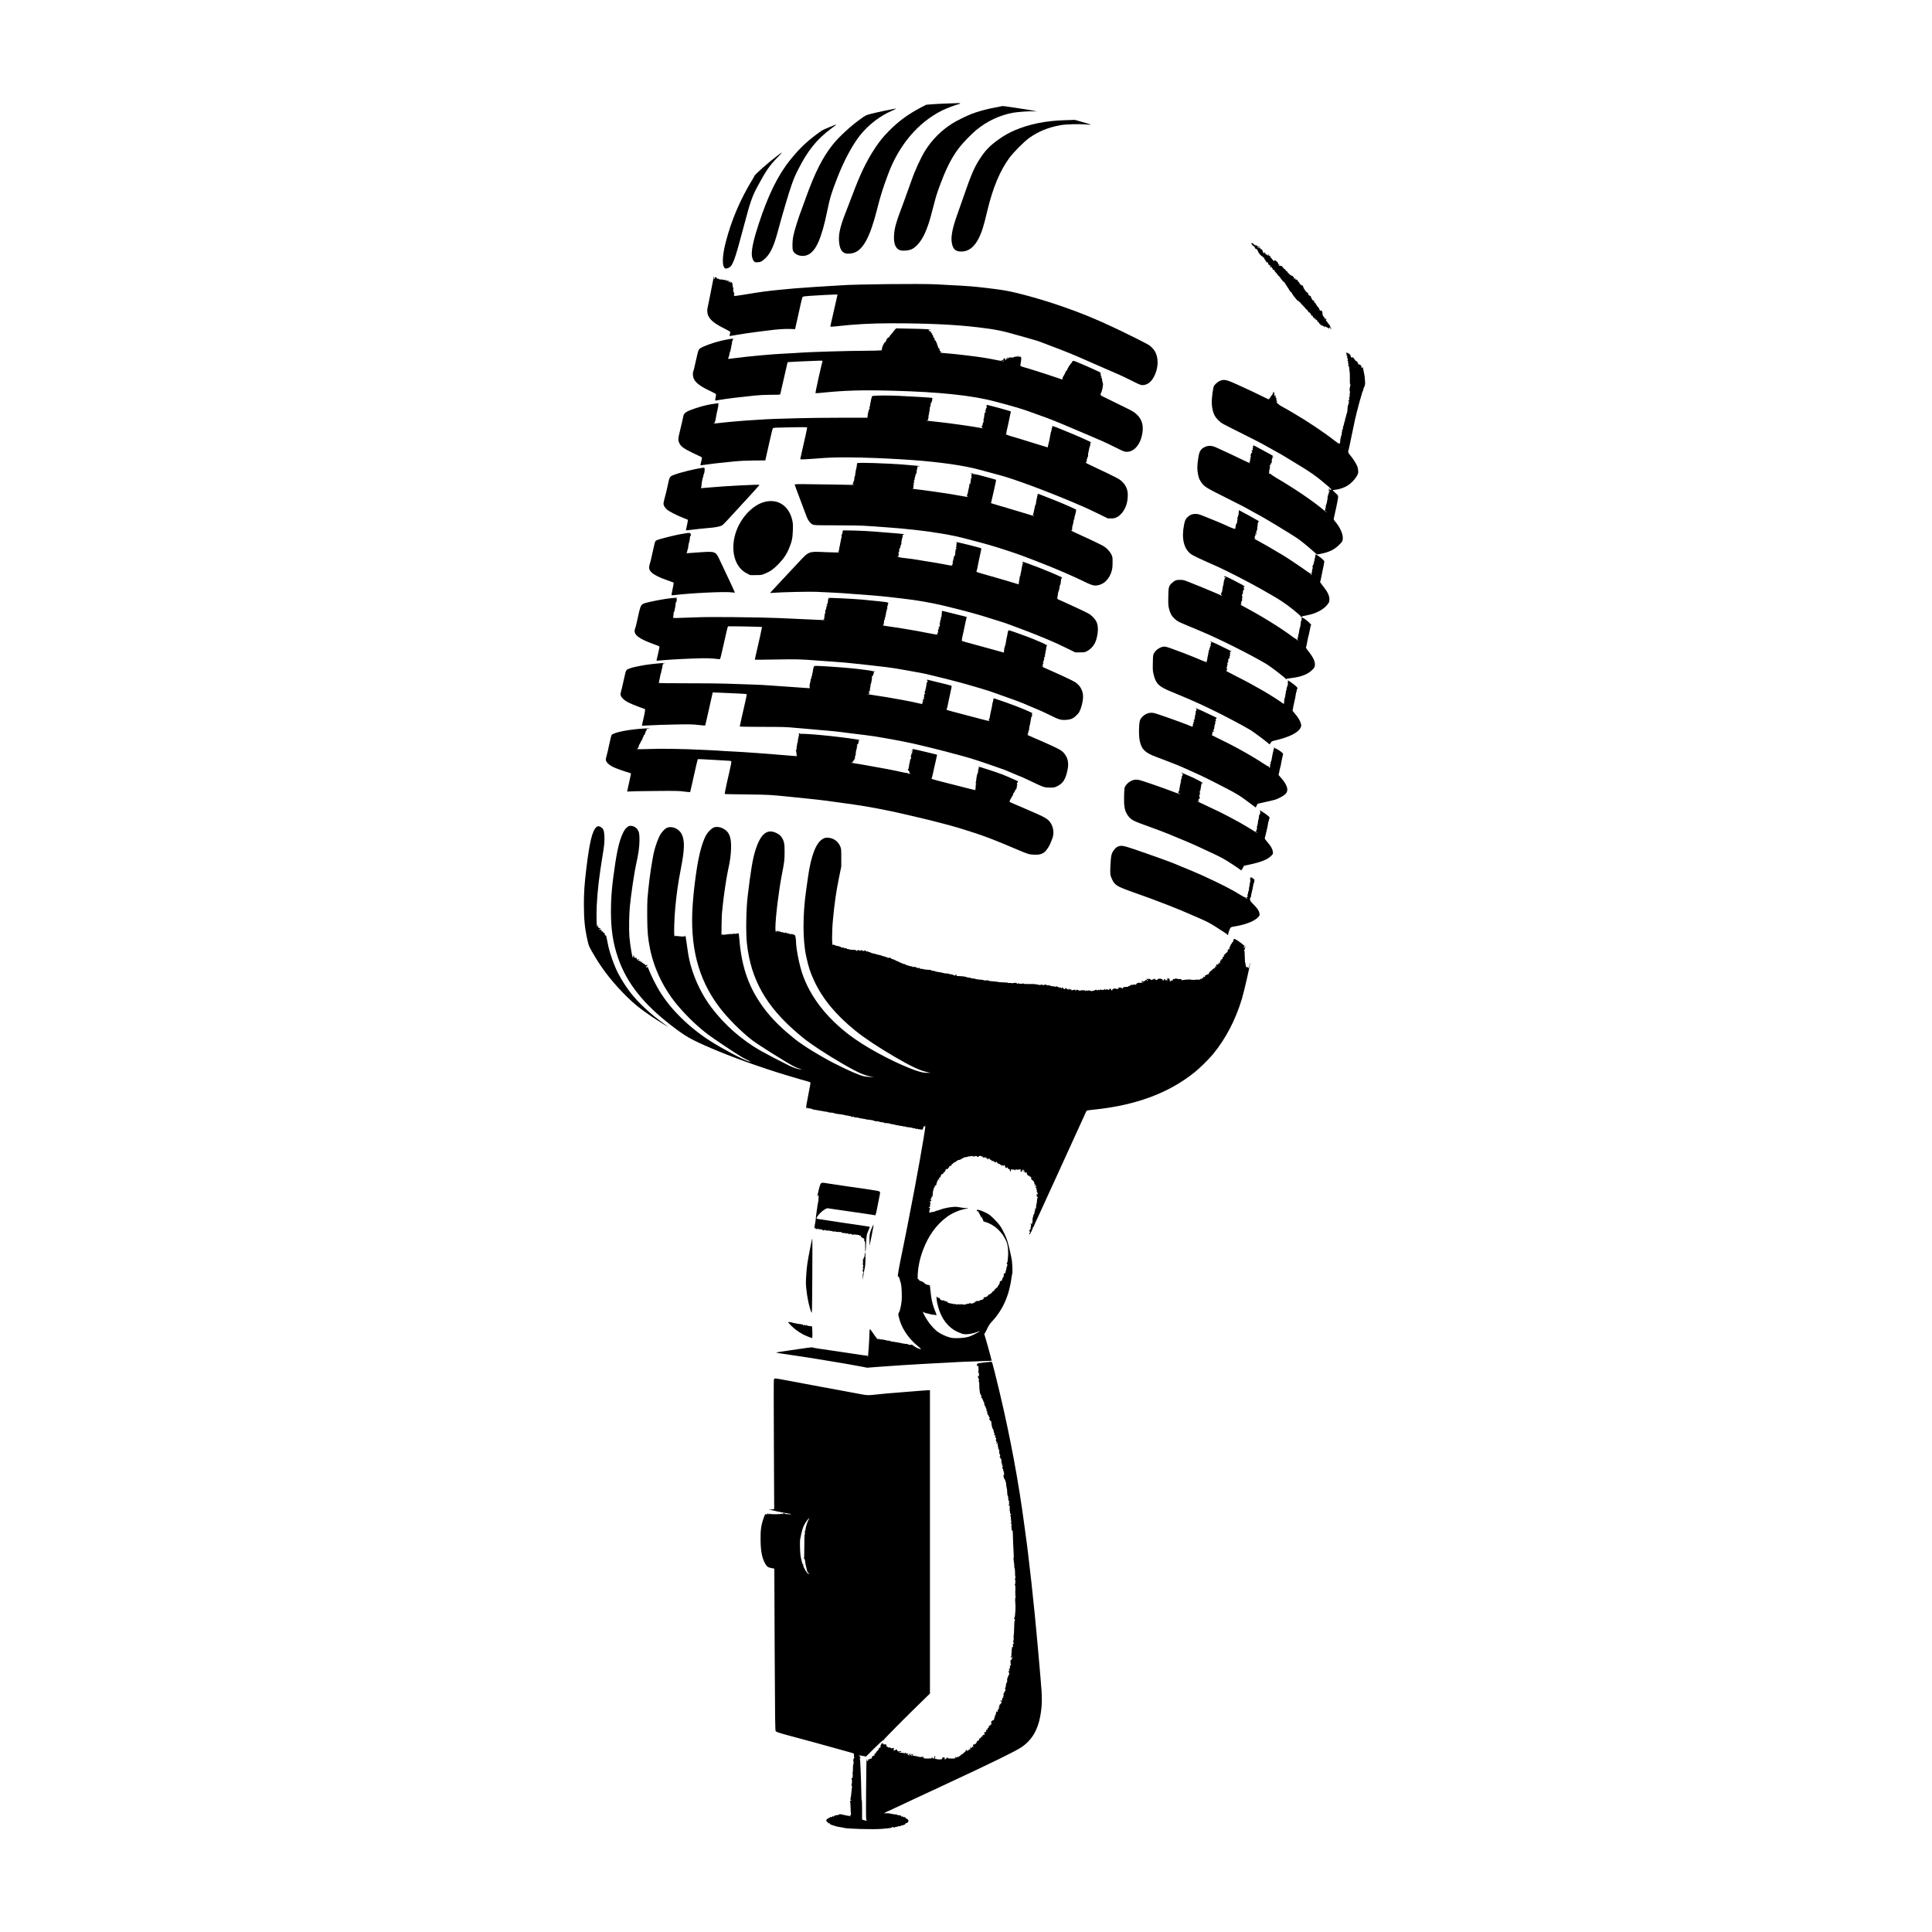 <?xml version="1.0" standalone="no"?>
<!DOCTYPE svg PUBLIC "-//W3C//DTD SVG 20010904//EN"
 "http://www.w3.org/TR/2001/REC-SVG-20010904/DTD/svg10.dtd">
<svg version="1.0" xmlns="http://www.w3.org/2000/svg"
 width="4500pt" height="4500pt" viewBox="0 0 4500 4500"
 preserveAspectRatio="xMidYMid meet">
<g transform="translate(0,4500) scale(0.1,-0.1)"
fill="#000000" stroke="none">
<path d="M22058 42589 c-125 -4 -285 -12 -356 -18 l-130 -11 -108 -56 c-314
-164 -537 -328 -765 -561 -135 -137 -217 -239 -323 -400 -197 -299 -342 -602
-533 -1113 -36 -96 -98 -259 -139 -362 -152 -384 -187 -567 -151 -773 31 -175
127 -234 312 -190 229 55 397 358 564 1020 78 310 128 470 254 810 254 686
698 1211 1262 1493 92 46 332 137 387 147 47 9 40 26 -10 23 -20 0 -139 -5
-264 -9z"/>
<path d="M23329 42526 c-2 -2 -81 -18 -176 -35 -163 -29 -391 -92 -533 -148
-111 -43 -341 -157 -430 -213 -264 -165 -479 -380 -645 -645 -95 -153 -235
-457 -315 -690 -16 -44 -56 -156 -90 -250 -34 -93 -74 -206 -90 -250 -16 -44
-52 -141 -80 -215 -100 -265 -136 -402 -146 -555 -11 -169 23 -283 99 -333 32
-21 55 -28 111 -30 76 -4 179 17 225 45 146 91 261 267 356 544 43 127 68 214
154 549 39 153 75 261 166 495 133 347 265 590 433 799 81 101 263 287 362
370 250 210 560 357 870 411 111 19 397 39 478 32 152 -12 19 14 -389 77 -277
43 -350 52 -360 42z"/>
<path d="M20620 42424 c-118 -24 -269 -59 -335 -76 -119 -31 -121 -32 -259
-132 -227 -165 -486 -405 -629 -584 -236 -294 -417 -653 -632 -1252 -36 -102
-74 -207 -85 -235 -87 -224 -179 -519 -206 -660 -19 -103 -22 -276 -5 -320 44
-111 218 -161 349 -100 187 87 318 382 446 1003 68 329 98 428 233 777 157
406 356 779 539 1008 188 237 458 445 737 567 53 24 97 44 97 46 0 8 -45 1
-250 -42z"/>
<path d="M24795 42200 c-438 -13 -816 -89 -1155 -233 -136 -57 -259 -127 -394
-224 -194 -139 -306 -257 -432 -455 -125 -196 -195 -359 -369 -863 -52 -148
-119 -340 -149 -425 -109 -303 -150 -506 -128 -646 22 -140 75 -202 182 -211
240 -22 415 151 539 537 23 69 70 249 105 400 128 542 301 955 524 1253 96
128 341 373 448 450 224 158 448 250 739 302 115 21 436 30 585 17 63 -6 116
-9 118 -7 2 2 -22 11 -54 21 -33 9 -117 34 -189 55 -71 22 -132 38 -135 37 -3
-1 -109 -4 -235 -8z"/>
<path d="M19315 42037 c-176 -74 -148 -57 -310 -177 -226 -168 -405 -342 -597
-582 -290 -359 -518 -825 -739 -1502 -112 -344 -158 -547 -159 -697 0 -63 25
-141 54 -168 23 -21 32 -23 91 -19 57 5 72 11 119 47 149 112 240 287 337 649
116 432 263 927 333 1123 51 143 77 204 151 349 221 436 431 696 766 946 36
27 79 59 95 71 16 12 25 22 19 22 -5 0 -77 -28 -160 -62z"/>
<path d="M18105 41373 c-201 -151 -535 -447 -535 -474 0 -5 -19 -39 -42 -76
-282 -460 -494 -956 -624 -1463 -88 -340 -90 -588 -6 -614 11 -4 40 2 66 13
104 45 146 159 366 991 147 555 186 668 313 905 195 363 275 481 461 673 65
67 115 122 110 121 -5 0 -54 -34 -109 -76z"/>
<path d="M29146 39331 c-6 -10 49 -71 64 -71 5 0 14 -16 21 -35 9 -23 16 -31
21 -22 6 9 8 9 8 0 0 -7 7 -13 16 -13 10 0 14 -6 11 -14 -3 -8 1 -17 10 -20 8
-4 13 -13 10 -21 -6 -15 73 -105 92 -105 6 0 15 -9 21 -20 6 -11 16 -17 22
-14 7 4 8 3 4 -5 -4 -6 6 -28 23 -50 17 -21 31 -44 31 -51 0 -10 3 -10 14 0
12 9 16 5 22 -25 3 -20 9 -33 12 -30 9 8 52 -37 52 -54 0 -14 -1 -14 -10 -1
-6 9 -10 10 -10 3 0 -20 18 -24 29 -6 9 16 10 16 11 2 0 -9 7 -22 15 -29 9 -7
14 -19 11 -27 -6 -15 6 -17 20 -3 6 6 10 3 11 -11 1 -11 18 -36 37 -54 20 -19
36 -38 36 -43 0 -6 16 -24 35 -41 19 -17 35 -35 35 -40 0 -5 15 -26 34 -45 18
-20 31 -38 28 -41 -3 -3 2 -5 10 -5 9 0 19 -6 22 -12 3 -7 14 -25 24 -39 72
-108 92 -140 92 -147 0 -4 16 -22 35 -41 19 -18 33 -36 32 -41 -1 -4 19 -33
45 -66 78 -99 96 -116 101 -102 4 9 6 7 6 -4 1 -9 9 -19 19 -22 10 -3 26 -19
35 -36 10 -16 21 -29 25 -27 4 1 9 -2 10 -8 2 -5 21 -27 43 -48 21 -21 39 -43
39 -48 0 -5 7 -9 15 -9 8 0 15 -7 15 -15 0 -8 5 -15 10 -15 6 0 10 -6 10 -14
0 -8 5 -18 12 -22 7 -5 8 -2 3 7 -4 8 6 1 22 -16 16 -16 28 -33 26 -37 -2 -5
1 -8 6 -8 6 0 11 -6 11 -14 0 -8 5 -18 12 -22 7 -4 8 -3 4 4 -4 7 -2 12 3 12
6 0 11 -11 11 -25 0 -19 5 -25 21 -25 11 0 18 -4 15 -8 -2 -4 -1 -14 5 -22 7
-12 9 -12 9 3 0 10 4 16 10 12 5 -3 7 -12 3 -21 -3 -8 -2 -14 3 -13 22 4 35
-2 32 -13 -5 -14 15 -38 30 -38 5 0 13 -11 16 -25 4 -16 11 -22 21 -19 11 4
13 2 9 -9 -7 -20 13 -32 32 -16 12 10 13 9 7 -6 -5 -15 -3 -17 11 -12 11 5 15
3 10 -5 -5 -8 -2 -9 9 -5 11 4 17 1 17 -8 0 -7 4 -17 10 -20 6 -3 7 1 4 9 -7
17 11 22 21 7 3 -5 19 -12 35 -16 17 -4 30 -13 30 -20 0 -9 6 -12 16 -8 13 5
13 7 2 14 -9 6 -7 9 8 9 28 0 36 -10 23 -27 -7 -8 -8 -13 -1 -13 19 0 23 32 6
45 -10 6 -14 17 -11 22 4 6 -11 30 -33 54 -21 24 -37 45 -35 48 2 2 -6 12 -18
22 -19 16 -20 20 -7 29 10 6 11 10 3 10 -7 0 -14 10 -14 23 -1 18 -3 16 -9 -8
l-8 -30 -1 28 c0 15 -5 27 -11 27 -5 0 -10 7 -10 16 0 8 -4 13 -9 9 -11 -6
-30 49 -29 87 1 35 -20 61 -44 55 -14 -4 -20 2 -25 24 -3 16 -9 29 -14 29 -5
0 -9 7 -9 15 0 8 -9 19 -20 25 -11 6 -20 17 -20 26 0 8 -6 17 -14 20 -9 3 -12
13 -9 22 4 9 3 14 -2 10 -11 -10 -35 17 -35 40 0 13 -9 22 -26 26 -17 5 -24
12 -20 21 3 9 -1 15 -9 15 -9 0 -15 9 -15 23 0 29 -9 40 -43 55 -17 7 -27 18
-24 25 6 16 -12 41 -35 50 -17 6 -81 100 -84 122 0 5 -2 16 -2 23 -1 6 -11 12
-22 12 -11 0 -20 5 -20 10 0 6 -7 10 -15 10 -8 0 -15 7 -15 15 0 8 -4 15 -10
15 -5 0 -10 9 -10 19 0 11 -5 23 -12 27 -7 5 -8 3 -3 -6 5 -8 3 -11 -6 -8 -8
3 -13 15 -12 26 3 22 -28 39 -48 26 -8 -4 -9 1 -4 16 6 20 5 21 -14 10 -12 -6
-21 -7 -20 -3 4 24 -3 43 -16 43 -8 0 -15 8 -15 17 0 9 -3 14 -6 10 -10 -10
-58 19 -79 47 -10 13 -23 22 -29 19 -5 -4 -7 1 -3 10 3 10 2 17 -3 17 -14 0
-65 51 -62 62 1 5 -2 7 -8 3 -5 -3 -24 14 -42 39 -23 33 -34 42 -41 33 -6 -9
-10 -9 -13 -1 -3 7 -14 10 -24 7 -25 -7 -26 12 -2 27 15 10 14 11 -5 7 -15 -3
-23 0 -24 9 -1 8 -2 18 -3 23 -1 11 -62 61 -74 61 -6 0 -12 -8 -14 -17 -2 -12
-14 -2 -43 35 -21 29 -43 52 -47 52 -4 0 -4 8 -1 17 5 12 2 15 -9 10 -11 -4
-18 2 -22 19 -4 14 -11 22 -17 19 -7 -5 -6 -12 2 -21 7 -8 7 -14 1 -14 -5 0
-12 7 -16 15 -3 8 -14 15 -25 15 -11 0 -22 9 -26 19 -3 11 -13 25 -22 33 -14
11 -15 10 -8 -12 7 -24 7 -24 -11 -5 -11 10 -19 23 -20 29 0 6 -6 24 -13 41
-9 20 -15 25 -20 17 -6 -9 -12 -4 -23 19 -12 24 -18 28 -24 17 -8 -12 -13 -12
-34 0 l-25 14 26 -6 c19 -4 29 -1 33 10 4 12 1 14 -14 9 -13 -4 -28 2 -45 19
-32 32 -38 33 -31 4 l6 -23 -11 23 c-7 12 -17 22 -23 22 -6 0 -17 9 -24 20
-13 21 -37 26 -46 11z"/>
<path d="M16620 38538 c-1 -13 -12 -77 -26 -143 -14 -66 -40 -201 -59 -300
-19 -99 -40 -202 -47 -230 -56 -221 44 -352 400 -525 67 -33 122 -66 122 -72
0 -7 -5 -31 -10 -53 -5 -22 -8 -41 -6 -42 1 -1 87 13 192 31 104 19 302 48
439 65 138 17 264 33 280 35 174 24 369 38 482 34 l132 -4 7 31 c3 16 27 125
54 240 26 116 60 267 75 338 16 70 33 134 39 141 8 10 57 18 171 25 202 14
524 31 592 31 l51 0 -14 -62 c-20 -85 -140 -615 -149 -655 -6 -31 -5 -33 22
-33 15 0 66 5 113 10 423 48 811 70 1270 70 858 0 1509 -30 2050 -96 401 -48
553 -80 965 -199 127 -37 268 -77 315 -90 47 -13 117 -35 155 -50 39 -15 153
-58 255 -97 331 -125 508 -197 770 -313 58 -26 150 -66 205 -90 55 -24 195
-84 310 -135 116 -50 251 -109 300 -131 50 -21 180 -83 289 -139 175 -88 206
-100 250 -100 122 1 226 92 294 260 73 178 73 371 0 513 -25 49 -90 121 -144
158 -39 27 -434 227 -624 317 -47 22 -133 63 -192 91 -427 202 -767 341 -1203
492 -494 172 -1072 331 -1370 379 -189 30 -596 78 -755 90 -80 6 -176 13 -215
15 -64 5 -202 12 -610 33 -363 18 -1873 2 -2190 -23 -28 -2 -176 -11 -330 -20
-154 -8 -298 -18 -320 -20 -22 -3 -114 -10 -205 -15 -176 -11 -302 -21 -550
-46 -345 -34 -433 -45 -889 -120 -117 -19 -216 -33 -219 -30 -3 4 0 6 8 6 10
0 10 3 -1 16 -10 13 -10 17 2 25 11 7 11 11 1 17 -7 5 -14 21 -16 35 -1 15 -5
30 -9 33 -3 3 -2 17 3 29 5 14 5 25 0 27 -6 2 -13 30 -16 64 -5 46 -11 64 -27
73 -17 11 -19 11 -13 -4 4 -11 2 -15 -6 -12 -7 2 -12 12 -12 21 2 20 -15 21
-22 1 -4 -8 -10 -12 -16 -9 -5 3 -5 11 2 19 8 9 8 15 0 20 -5 3 -10 0 -10 -7
0 -9 -3 -9 -10 2 -9 13 -11 13 -20 0 -8 -13 -10 -13 -10 2 0 11 -5 15 -15 12
-9 -4 -15 0 -15 7 0 12 -2 12 -9 0 -5 -8 -11 -9 -15 -3 -3 6 -15 8 -26 5 -12
-3 -20 0 -20 6 0 8 -5 9 -16 3 -17 -10 -74 6 -74 20 0 4 -5 8 -11 8 -5 0 -7
-4 -4 -10 3 -5 2 -10 -4 -10 -6 0 -13 11 -17 23 -4 19 -11 23 -30 19 -15 -3
-23 -10 -20 -18 3 -7 -1 -17 -8 -23 -9 -8 -11 -2 -8 24 2 19 1 35 -2 35 -3 0
-6 -10 -6 -22z"/>
<path d="M20841 37318 c-17 -18 -31 -36 -31 -40 0 -5 -19 -27 -41 -50 -23 -24
-45 -53 -50 -65 -5 -13 -12 -22 -16 -21 -10 4 -53 -38 -53 -50 0 -18 -32 -72
-40 -67 -8 5 -25 -23 -22 -37 1 -5 -2 -8 -8 -8 -5 0 -10 -6 -10 -12 0 -7 -7
-26 -15 -42 -9 -16 -14 -35 -11 -42 2 -6 -1 -17 -7 -23 -8 -8 -6 -11 9 -12 10
-1 -1 -5 -26 -10 -25 -4 -187 -8 -360 -9 -392 -1 -1272 -27 -1510 -44 -99 -8
-232 -15 -365 -21 -288 -13 -857 -65 -1152 -105 -163 -22 -195 -24 -174 -11 7
5 11 13 7 19 -3 6 -1 12 4 14 6 2 16 36 22 77 7 51 14 69 20 59 7 -10 8 -9 4
5 -3 9 -1 29 4 42 5 14 11 40 12 58 1 18 5 37 8 42 4 6 8 18 8 28 1 9 2 28 3
42 1 14 6 28 10 31 5 3 7 10 4 15 -4 5 0 9 7 9 9 0 9 3 -2 10 -12 8 -10 10 9
10 13 0 22 2 19 5 -6 6 -182 -24 -294 -50 -187 -43 -449 -138 -502 -183 -28
-24 -36 -41 -61 -142 -16 -63 -41 -173 -56 -245 -15 -71 -32 -139 -38 -150
-17 -32 -8 -125 16 -174 45 -93 163 -178 396 -286 79 -37 117 -60 119 -72 2
-10 -4 -47 -12 -81 -9 -41 -11 -62 -4 -62 6 0 63 9 127 20 166 28 329 48 791
97 102 11 246 18 378 18 205 0 213 1 218 20 2 11 15 70 29 130 80 352 126 554
133 580 l8 30 95 6 c94 6 239 13 553 25 162 7 168 6 163 -12 -27 -89 -170
-735 -164 -741 3 -3 55 0 114 6 570 58 947 70 1673 51 1102 -29 1866 -109
2405 -254 538 -144 610 -166 925 -281 85 -31 198 -72 250 -90 143 -51 584
-234 990 -410 135 -59 274 -119 310 -133 35 -14 168 -77 295 -140 216 -108
234 -115 290 -115 189 -2 345 207 370 493 14 154 -32 278 -142 381 -61 57 -95
76 -383 216 -352 172 -484 238 -456 229 16 -5 17 -4 6 9 -10 12 -9 20 4 40 9
13 19 41 22 62 3 21 11 41 18 45 8 5 7 8 -3 8 -11 0 -11 3 -1 15 6 8 9 23 5
35 -3 11 -2 20 4 20 6 0 6 11 1 30 -5 17 -9 33 -9 35 -1 3 -1 6 -2 8 -4 14
-10 48 -12 73 -1 20 -6 30 -14 27 -7 -3 -13 0 -13 5 0 6 8 13 18 15 15 4 15 5
-2 6 -12 1 -16 6 -12 16 3 8 1 15 -4 15 -5 0 -7 7 -4 15 4 8 1 22 -5 29 -10
12 -8 14 11 9 31 -7 -90 53 -237 117 -66 28 -165 72 -220 96 -55 24 -120 50
-144 59 -42 14 -45 14 -63 -4 -10 -11 -18 -25 -18 -31 0 -5 -4 -10 -10 -10 -5
0 -10 -4 -10 -9 0 -6 -11 -22 -25 -37 -14 -15 -28 -38 -31 -51 -4 -13 -10 -23
-15 -23 -4 0 -11 -17 -15 -37 -6 -31 -8 -34 -15 -18 -5 14 -8 15 -8 4 -1 -18
-49 -118 -68 -140 -7 -8 -14 -28 -15 -42 -1 -15 -3 -27 -5 -27 -1 0 -59 20
-130 44 -219 76 -757 246 -776 246 -17 0 -77 32 -73 39 3 4 10 46 16 93 11 83
11 88 -9 109 -11 13 -24 19 -28 16 -3 -4 -1 -7 6 -7 7 0 10 -4 7 -9 -3 -5 -15
-7 -27 -4 -16 4 -17 8 -7 14 10 7 9 9 -4 9 -10 0 -18 -5 -18 -11 0 -7 -10 -9
-25 -5 -17 4 -25 2 -25 -6 0 -9 -3 -9 -10 2 -8 12 -10 12 -15 -2 -5 -13 -20
-16 -73 -15 -63 2 -66 1 -72 -23 -4 -15 -9 -20 -13 -13 -4 6 -4 18 -1 27 12
31 -5 16 -22 -19 -11 -25 -22 -35 -38 -34 -17 1 -17 2 -3 6 9 2 17 11 17 19 0
8 -4 13 -9 10 -5 -4 -12 0 -14 6 -4 10 -6 10 -6 1 -1 -7 -8 -13 -16 -13 -8 0
-15 -4 -15 -10 0 -5 5 -10 10 -10 6 0 10 -5 10 -11 0 -8 -4 -8 -14 0 -9 7 -22
8 -37 2 -22 -8 -20 -9 19 -16 24 -4 41 -9 39 -12 -3 -2 -58 7 -123 21 -66 13
-162 32 -214 41 -52 9 -106 18 -120 21 -51 9 -229 34 -360 49 -74 8 -192 22
-262 31 -70 8 -205 21 -300 28 -95 8 -148 14 -118 16 30 1 48 4 40 7 -19 8
-44 33 -46 47 0 6 -2 19 -2 29 -1 9 -9 17 -17 17 -9 0 -15 9 -15 25 0 14 -4
25 -10 25 -5 0 -7 7 -4 15 4 8 1 15 -6 15 -6 0 -8 5 -5 10 4 6 -1 23 -11 38
-10 15 -17 32 -16 38 1 7 -8 14 -20 18 -18 5 -20 8 -9 15 11 7 10 11 -5 20
-11 6 -13 11 -6 11 7 0 10 5 7 10 -4 6 -11 8 -16 5 -9 -6 -11 -2 -13 37 0 14
-9 24 -20 26 -15 3 -16 6 -5 13 14 9 6 19 -26 33 -6 3 -3 10 5 16 13 11 13 11
0 8 -8 -2 -27 9 -42 24 l-27 28 37 2 c116 4 -138 18 -439 23 l-346 7 -32 -34z"/>
<path d="M31350 36781 c0 -5 5 -13 10 -16 6 -3 7 -18 4 -33 -5 -22 -3 -24 6
-12 10 12 11 11 7 -7 -3 -12 0 -24 7 -27 7 -3 6 -5 -3 -5 -10 -1 -10 -6 4 -27
12 -18 13 -29 6 -38 -8 -10 -7 -17 4 -26 11 -9 12 -17 4 -31 -8 -15 -6 -21 7
-26 16 -6 16 -7 -2 -14 -17 -7 -17 -8 -1 -8 9 -1 17 -6 17 -12 0 -5 -4 -7 -10
-4 -5 3 -10 -1 -10 -9 0 -9 6 -16 13 -16 8 0 13 -18 14 -53 1 -28 5 -63 8 -77
4 -14 6 -50 5 -80 -2 -147 0 -209 10 -215 6 -3 5 -17 -1 -33 -12 -32 -19 -122
-10 -122 9 0 5 -49 -5 -74 -6 -15 -4 -17 7 -11 12 8 12 6 0 -8 -7 -9 -11 -26
-8 -37 3 -12 1 -18 -5 -14 -7 5 -8 -5 -4 -30 5 -28 3 -38 -9 -42 -8 -3 -15
-11 -15 -16 0 -6 6 -8 14 -5 17 7 15 -15 -3 -37 -10 -12 -11 -16 -1 -16 9 0 9
-4 -1 -17 -8 -9 -15 -24 -15 -35 -1 -10 -2 -19 -4 -20 -1 -2 -4 -36 -6 -77 -2
-41 -9 -78 -14 -81 -6 -4 -10 -11 -9 -16 1 -5 0 -12 -1 -16 -1 -5 -4 -12 -5
-18 -1 -5 -4 -12 -5 -15 -1 -3 -3 -14 -4 -25 0 -12 -8 -25 -16 -30 -13 -8 -13
-10 0 -10 10 0 11 -3 3 -11 -6 -6 -9 -17 -6 -24 2 -7 -4 -15 -14 -18 -16 -4
-16 -5 2 -6 16 -1 17 -3 6 -10 -8 -5 -16 -23 -17 -40 -1 -16 -6 -35 -10 -43
-11 -17 -16 -38 -15 -67 1 -13 -7 -30 -16 -37 -12 -9 -14 -13 -5 -14 8 0 10
-5 5 -12 -8 -13 -13 -42 -14 -85 -1 -13 -5 -23 -11 -23 -5 0 -6 -4 -3 -10 3
-5 0 -10 -7 -10 -9 0 -9 -3 2 -10 13 -9 13 -11 1 -19 -9 -6 -14 -29 -15 -69
-1 -33 -3 -58 -5 -56 -2 2 -10 -1 -16 -6 -8 -7 -37 10 -96 56 -252 199 -651
466 -979 656 -52 30 -111 65 -130 76 -19 12 -64 37 -100 56 -89 48 -122 71
-113 81 5 4 0 5 -9 2 -10 -3 -17 -3 -17 1 3 20 -2 33 -11 27 -5 -3 -10 1 -10
9 0 9 8 16 18 17 16 0 16 1 -1 8 -10 4 -18 10 -18 14 1 4 1 22 1 40 0 22 -3
28 -9 18 -6 -10 -9 -2 -9 23 0 21 -3 40 -6 43 -3 4 -6 -1 -6 -11 0 -9 -5 -14
-10 -11 -6 4 -8 10 -5 15 3 5 1 11 -5 15 -5 3 -10 12 -10 18 0 7 4 6 10 -3 8
-13 10 -12 10 3 0 9 -5 17 -11 17 -6 0 -9 7 -5 15 3 9 0 15 -10 15 -8 0 -14
-6 -12 -12 3 -16 -19 -58 -41 -78 -9 -8 -22 -28 -29 -43 -9 -21 -17 -27 -30
-23 -14 5 -13 3 2 -9 34 -26 9 -17 -101 39 -166 83 -362 175 -623 294 -265
120 -318 132 -414 92 -60 -24 -142 -101 -150 -142 -41 -197 -52 -366 -31 -488
23 -133 59 -207 145 -291 67 -66 81 -74 492 -278 233 -116 466 -235 518 -264
52 -29 172 -96 265 -147 177 -97 252 -141 395 -230 47 -29 141 -86 210 -128
250 -151 385 -245 559 -391 211 -178 211 -178 170 -178 -16 0 -25 3 -19 7 8 5
6 9 -6 14 -9 3 -19 4 -22 1 -3 -3 0 -5 5 -5 12 0 12 -18 0 -37 -4 -6 -2 -15 4
-19 7 -4 9 -3 5 4 -3 6 -2 13 4 17 15 9 12 -17 -5 -38 -7 -11 -11 -25 -8 -33
3 -8 0 -14 -7 -14 -6 0 -10 -10 -9 -22 2 -13 -2 -33 -9 -45 -9 -17 -9 -22 1
-26 9 -3 9 -7 -2 -20 -7 -9 -11 -23 -8 -32 4 -8 2 -17 -4 -20 -5 -4 -7 -11 -3
-16 3 -5 2 -15 -3 -22 -5 -7 -10 -23 -11 -36 0 -13 -7 -28 -14 -33 -10 -7 -10
-11 -1 -15 10 -3 9 -11 -2 -34 -11 -21 -12 -29 -3 -29 6 0 4 -6 -6 -13 -17
-13 -16 -15 15 -40 19 -15 31 -27 27 -27 -5 0 -50 35 -100 78 -240 201 -646
476 -1096 741 -72 43 -119 77 -115 83 3 6 1 8 -5 5 -15 -10 -39 2 -39 19 0 9
6 13 16 9 11 -3 10 0 -3 10 -11 8 -15 15 -9 15 6 0 9 8 6 19 -3 10 0 22 6 25
6 4 8 18 5 32 -4 16 -2 24 7 24 9 0 10 3 4 8 -15 11 -15 42 1 42 8 0 14 10 14
26 0 14 4 23 10 19 10 -6 12 6 14 83 0 25 5 32 21 33 15 0 16 2 5 7 -18 8 -20
38 -2 34 26 -5 9 8 -50 41 -35 18 -133 72 -218 118 -85 47 -163 88 -172 92
-18 7 -31 -14 -22 -38 4 -8 1 -15 -5 -15 -6 0 -8 -11 -4 -30 4 -23 2 -30 -11
-30 -19 0 -21 -11 -3 -29 10 -10 9 -14 -5 -22 -10 -6 -18 -19 -18 -29 0 -11
-5 -20 -11 -20 -6 0 -7 -5 -2 -12 11 -19 12 -37 2 -44 -5 -3 -6 -17 -3 -31 5
-18 3 -24 -5 -19 -15 10 -14 -7 2 -23 10 -11 10 -13 0 -7 -9 5 -13 -1 -13 -19
0 -18 -4 -24 -12 -20 -7 4 -5 0 5 -8 9 -8 17 -16 17 -19 0 -2 -64 27 -142 65
-231 112 -530 251 -658 308 -102 44 -180 46 -263 5 -86 -42 -119 -93 -141
-215 -28 -164 -35 -273 -21 -364 18 -119 30 -157 73 -223 74 -115 111 -138
555 -360 374 -186 467 -235 687 -359 41 -24 127 -71 190 -105 122 -67 683
-408 810 -493 76 -51 239 -183 385 -312 l80 -71 90 18 c196 38 315 97 427 209
72 72 77 80 83 132 14 107 -64 283 -186 421 -28 32 -29 37 -19 78 14 56 13 54
56 253 20 94 38 191 40 217 3 46 2 47 -61 106 -36 33 -65 62 -65 65 0 2 29 7
64 10 89 8 218 53 290 101 77 51 157 133 204 211 32 52 37 68 37 120 -1 38 -9
81 -24 119 -25 64 -110 194 -173 265 -39 45 -45 73 -25 121 3 8 15 62 27 120
11 58 29 146 40 195 11 50 27 126 36 170 23 119 64 303 81 365 15 53 60 228
68 261 3 13 44 150 50 169 1 3 6 20 10 38 4 18 12 35 16 38 5 3 9 14 9 26 0
11 6 34 14 51 39 89 38 83 21 262 -2 22 -11 74 -21 115 -9 41 -17 83 -18 93 0
9 -1 17 -2 17 -2 0 -11 -8 -20 -17 -16 -16 -17 -16 -12 -1 4 9 1 28 -5 42 -14
30 -53 51 -61 33 -2 -7 -5 -4 -5 6 -1 12 -5 16 -13 11 -9 -5 -9 -2 1 9 12 15
11 17 -2 17 -11 0 -14 5 -10 17 4 11 3 14 -5 9 -7 -4 -12 -1 -12 8 0 22 -17
20 -24 -1 -3 -13 -4 -12 -3 4 1 12 -9 32 -24 45 -14 13 -24 29 -22 34 2 7 -10
10 -32 9 -28 -1 -35 2 -30 13 3 8 -2 23 -11 33 -9 10 -13 23 -8 31 6 10 4 10
-9 -1 -15 -12 -17 -10 -18 15 -1 20 -3 23 -6 10 -3 -10 -8 -14 -12 -9 -9 15
-51 26 -51 14z"/>
<path d="M20364 35781 c-53 -5 -61 -8 -58 -26 2 -10 -2 -25 -8 -32 -6 -7 -7
-13 -3 -13 4 0 2 -6 -4 -13 -6 -8 -9 -16 -6 -18 2 -3 0 -22 -6 -42 -5 -20 -12
-55 -14 -78 -3 -24 -10 -46 -16 -50 -8 -5 -7 -8 2 -11 11 -4 11 -9 -2 -24 -15
-18 -38 -115 -42 -176 l-2 -28 -630 0 c-346 0 -787 -5 -980 -11 -192 -6 -413
-12 -490 -14 -152 -4 -226 -8 -585 -31 -261 -16 -607 -47 -787 -69 -121 -15
-160 -17 -109 -6 16 3 31 12 34 20 3 9 0 11 -9 5 -12 -7 -12 -5 0 9 7 10 15
31 17 47 2 17 6 42 10 58 11 54 16 77 19 102 2 14 4 25 5 25 2 0 8 28 14 60 2
11 8 41 14 67 6 33 6 50 -2 59 -8 9 -7 10 7 6 9 -4 17 -2 17 4 0 12 -50 7
-190 -17 -124 -22 -228 -50 -380 -100 -197 -66 -251 -103 -264 -179 -6 -36
-45 -205 -97 -419 -26 -108 -24 -151 7 -215 36 -72 109 -124 309 -221 88 -42
172 -82 188 -88 32 -14 33 -24 7 -122 -10 -41 -18 -76 -16 -77 2 -2 45 3 97
11 113 18 373 48 679 77 155 15 304 22 480 23 l255 2 21 94 c12 52 36 158 53
235 69 306 94 410 102 419 14 15 22 15 422 23 350 6 377 5 377 -11 0 -15 -62
-295 -130 -588 -17 -70 -30 -132 -30 -138 0 -17 46 -15 584 25 382 27 1218 7
2021 -50 638 -46 1220 -129 1565 -225 152 -42 357 -97 500 -135 310 -82 1079
-368 1690 -628 58 -25 155 -66 215 -92 61 -25 218 -99 350 -163 l239 -117 76
0 c62 0 85 5 132 28 116 57 214 206 243 371 35 206 3 336 -112 451 -66 67
-101 85 -633 337 -69 33 -150 71 -180 86 -30 14 -49 27 -42 30 7 2 17 13 23
24 7 12 7 18 1 14 -6 -3 -3 18 6 46 9 29 20 54 23 56 3 1 4 13 2 25 -2 12 1
42 7 67 14 60 21 91 23 113 1 9 5 17 10 17 4 0 6 4 2 9 -3 5 -2 12 3 15 4 2 7
22 7 44 0 34 2 38 20 34 43 -9 -191 100 -410 191 -435 182 -492 203 -502 193
-4 -3 -1 -6 7 -6 9 0 10 -3 1 -14 -7 -8 -14 -33 -17 -57 -3 -24 -8 -48 -12
-53 -4 -6 -8 -20 -9 -31 -1 -11 -7 -40 -13 -65 -5 -25 -12 -62 -15 -83 -3 -21
-7 -42 -10 -47 -2 -4 -7 -25 -11 -46 -3 -20 -10 -47 -14 -60 -5 -12 -6 -25 -3
-28 12 -12 -15 -5 -207 55 -343 107 -553 171 -635 194 -84 24 -159 54 -137 55
6 0 12 12 12 26 0 14 9 62 21 107 11 45 34 148 50 231 16 82 31 152 34 156 5
8 -59 29 -273 87 -299 80 -283 77 -293 62 -4 -8 -3 -19 3 -26 8 -10 7 -13 -3
-13 -12 0 -12 -2 -1 -9 11 -7 10 -9 -3 -15 -9 -3 -13 -10 -10 -16 3 -5 -1 -20
-9 -32 -21 -29 -21 -48 0 -22 15 18 15 18 5 -2 -6 -12 -7 -25 -3 -29 4 -5 2
-5 -5 -1 -14 8 -24 -21 -28 -78 -2 -23 -5 -48 -8 -56 -13 -37 -14 -60 -5 -66
5 -3 2 -14 -8 -25 -9 -10 -13 -19 -9 -19 5 0 4 -5 -2 -11 -6 -6 -9 -18 -6 -25
6 -17 -15 -46 -28 -38 -5 3 -6 -2 -2 -11 5 -14 8 -14 15 -3 6 9 7 6 3 -9 -5
-18 -2 -23 11 -23 10 0 15 -2 13 -5 -3 -2 -52 4 -110 16 -146 28 -694 105
-879 124 -246 24 -378 42 -318 44 19 1 25 6 23 19 -1 9 2 23 7 29 6 7 8 23 4
36 -3 13 -2 27 2 31 3 4 8 19 9 34 2 26 10 67 13 67 1 0 3 24 5 54 3 30 9 57
14 61 5 3 8 18 7 33 -2 16 2 34 9 41 18 17 35 84 28 103 -5 13 -2 15 13 9 12
-4 15 -4 9 2 -10 9 -386 33 -805 52 -223 10 -461 10 -566 1z"/>
<path d="M19963 34208 c-1 -35 -16 -124 -25 -147 -5 -14 -10 -41 -10 -59 0
-17 -4 -35 -9 -38 -6 -3 -5 -11 2 -20 9 -11 9 -14 -1 -14 -8 0 -10 -3 -7 -7 4
-3 2 -12 -4 -19 -6 -7 -11 -34 -11 -59 0 -25 -3 -45 -8 -45 -5 0 -11 -18 -15
-40 -5 -27 -12 -41 -23 -42 -10 -1 6 -5 33 -8 39 -6 32 -7 -30 -4 -79 3 -857
15 -1177 18 -106 1 -168 -3 -168 -9 0 -10 17 -55 113 -310 25 -66 65 -174 90
-240 25 -66 58 -155 74 -197 33 -89 84 -156 140 -184 36 -18 68 -19 563 -20
382 0 586 -5 750 -17 124 -9 295 -21 380 -27 469 -32 968 -88 1323 -150 274
-48 358 -66 587 -126 420 -109 602 -161 860 -245 370 -121 414 -137 1015 -374
231 -91 674 -284 822 -359 182 -91 245 -111 322 -102 159 19 290 145 343 332
17 62 22 106 22 204 1 118 -1 128 -28 185 -17 35 -55 86 -91 122 -55 54 -83
72 -258 157 -109 53 -199 96 -202 96 -2 0 -52 23 -112 51 -59 28 -139 65 -178
83 -115 53 -123 57 -99 51 14 -4 24 0 28 10 4 11 2 14 -7 9 -9 -5 -9 -4 0 6 6
7 9 18 7 25 -3 7 0 33 7 56 16 56 18 65 25 117 3 23 10 42 14 42 4 0 6 10 6
23 -1 12 0 27 3 32 6 10 10 26 16 60 2 11 8 32 14 48 8 20 8 27 -2 27 -9 0 -8
3 1 9 8 4 14 12 13 16 0 9 -278 133 -468 208 -291 116 -422 167 -426 167 -3 0
-7 -12 -10 -27 -3 -16 -12 -59 -21 -98 -9 -38 -16 -82 -16 -97 0 -15 -4 -29
-9 -32 -5 -3 -11 -18 -14 -33 -29 -153 -41 -203 -52 -203 -5 -1 1 -7 15 -15
l25 -15 -30 6 c-16 4 -113 33 -215 65 -102 31 -273 83 -380 114 -107 31 -238
70 -291 86 l-97 30 13 52 c22 92 46 196 51 225 2 15 7 33 10 41 2 8 7 30 10
49 3 20 14 66 23 104 10 38 14 71 9 74 -5 3 -73 23 -151 44 -78 20 -186 50
-240 64 -61 17 -110 25 -130 22 -22 -4 -26 -3 -12 2 17 8 14 10 -19 16 -21 4
-41 5 -44 2 -3 -3 4 -6 15 -6 11 0 20 -7 20 -15 0 -8 -4 -15 -8 -15 -4 0 -6
-11 -5 -25 0 -14 6 -25 11 -25 6 0 4 -4 -3 -9 -8 -5 -15 -24 -17 -42 -7 -74
-18 -129 -25 -129 -4 0 -6 12 -4 28 4 27 4 27 -4 2 -5 -14 -8 -40 -6 -57 1
-18 -1 -33 -6 -33 -4 0 -7 -10 -6 -22 1 -13 -4 -34 -11 -48 -10 -19 -10 -26 0
-32 9 -6 9 -8 -2 -8 -7 0 -11 -6 -8 -14 3 -7 0 -19 -6 -25 -6 -6 -12 -25 -12
-41 -1 -23 4 -30 19 -30 11 0 17 -2 14 -6 -3 -3 -66 6 -139 20 -178 34 -415
72 -629 101 -96 13 -227 31 -290 40 -63 9 -151 20 -195 24 -44 5 -68 9 -54 10
23 1 26 5 24 34 -2 17 0 36 3 42 10 17 9 45 -2 45 -6 0 -2 7 8 15 15 11 17 17
7 29 -9 11 -8 17 3 29 9 8 12 23 9 36 -3 11 -1 21 5 21 6 0 8 9 5 20 -4 15 0
20 13 21 18 0 18 1 -1 9 -19 7 -19 8 -2 15 15 6 16 10 5 16 -10 7 -10 9 2 9
15 0 21 21 23 83 0 15 4 27 9 27 4 0 5 7 2 15 -4 8 0 23 7 32 12 14 12 16 0 8
-10 -5 -12 -4 -7 3 4 7 21 12 38 12 60 0 22 8 -72 15 -52 3 -108 8 -125 10
-175 22 -832 55 -1091 55 -114 0 -151 -3 -151 -12z"/>
<path d="M16355 34103 c-170 -24 -508 -107 -648 -160 -110 -41 -111 -43 -152
-238 -20 -93 -40 -183 -46 -200 -5 -16 -20 -77 -35 -134 -24 -101 -25 -106 -9
-148 10 -25 36 -60 67 -88 53 -48 224 -136 388 -200 52 -20 98 -39 101 -41 4
-2 -4 -53 -17 -114 -13 -61 -25 -116 -27 -123 -1 -7 7 -11 18 -10 236 29 375
44 485 53 151 12 225 24 299 46 47 14 65 30 253 236 112 122 305 333 431 469
125 137 227 251 227 255 0 15 -820 -28 -1175 -61 -170 -17 -205 -18 -189 -7 6
4 11 21 12 37 1 44 19 158 29 185 8 19 7 17 17 65 4 22 12 45 16 50 5 6 10 37
12 70 3 65 2 66 -57 58z"/>
<path d="M17815 33311 c-314 -78 -618 -430 -706 -819 -86 -381 30 -721 289
-849 l76 -38 131 0 c127 0 132 1 216 36 125 52 191 99 309 219 119 121 191
228 252 376 64 157 79 229 85 409 5 139 2 171 -16 247 -78 328 -332 495 -636
419z"/>
<path d="M28856 33091 c3 -16 0 -32 -6 -36 -8 -5 -8 -11 1 -21 9 -11 9 -14 0
-14 -7 0 -10 -4 -6 -9 3 -5 1 -12 -4 -16 -5 -3 -8 -14 -6 -25 3 -14 -2 -20
-13 -20 -12 0 -13 -3 -5 -8 9 -6 12 -47 3 -47 -1 0 -3 -20 -4 -44 -2 -26 -9
-47 -18 -52 -9 -5 -14 -19 -13 -34 2 -14 0 -25 -5 -25 -4 0 -6 -9 -3 -20 3
-11 0 -26 -6 -34 -11 -13 -74 11 -287 109 -46 21 -208 89 -401 166 -150 61
-179 69 -236 69 -74 0 -121 -17 -172 -61 -58 -51 -74 -82 -94 -181 -66 -320
-12 -561 155 -691 45 -35 197 -107 649 -307 180 -80 762 -380 981 -506 93 -53
201 -115 239 -137 202 -114 339 -206 513 -345 125 -100 189 -158 181 -162 -8
-5 -5 -10 10 -15 11 -3 21 -11 21 -16 0 -6 -5 -7 -10 -4 -6 4 -8 -7 -5 -29 2
-20 0 -36 -5 -36 -6 0 -9 -3 -8 -7 1 -5 -2 -28 -6 -53 -5 -25 -8 -49 -7 -54 1
-5 -1 -16 -5 -25 -4 -9 -9 -23 -11 -31 -1 -8 -5 -26 -8 -40 -3 -14 -7 -41 -10
-60 -3 -19 -8 -42 -12 -50 -3 -8 -7 -27 -7 -42 -1 -15 -5 -30 -9 -34 -11 -12
-8 -49 6 -64 6 -7 0 -5 -14 6 -15 10 -24 23 -21 28 3 5 0 6 -5 3 -6 -4 -49 22
-96 58 -260 196 -700 469 -1109 687 -64 34 -115 64 -113 66 2 2 12 -1 23 -7
19 -10 20 -9 12 19 -5 18 -5 32 1 36 5 3 6 10 3 16 -4 7 -2 8 4 4 8 -5 12 6
13 36 0 24 2 53 5 65 2 12 -1 25 -7 28 -7 5 -6 12 3 22 15 18 20 39 19 76 -1
15 3 27 9 27 5 0 10 7 10 15 0 8 5 15 12 15 6 0 4 6 -6 13 -18 13 -18 15 5 36
21 19 21 21 4 15 -11 -4 -17 -3 -12 1 8 10 -26 30 -207 123 -201 103 -244 122
-250 106 -7 -18 8 -26 31 -17 13 4 11 0 -7 -15 -14 -12 -21 -21 -17 -22 4 0 2
-10 -5 -22 -7 -13 -14 -39 -15 -58 -2 -31 -8 -66 -13 -80 -1 -3 -3 -9 -5 -15
-1 -5 -3 -12 -4 -15 -9 -19 -7 -40 2 -40 7 0 4 -5 -7 -11 -15 -9 -16 -13 -5
-20 10 -6 10 -9 2 -9 -7 0 -10 -6 -7 -14 3 -8 1 -17 -5 -21 -6 -3 -11 -15 -11
-25 0 -10 -6 -21 -12 -24 -9 -3 -6 -11 11 -25 29 -26 16 -27 -24 -3 -16 10
-70 34 -120 54 -49 20 -115 47 -145 61 -54 24 -239 100 -475 193 -107 43 -129
48 -200 48 -89 1 -119 -11 -186 -71 -77 -70 -83 -92 -87 -318 -3 -177 -1 -210
17 -284 27 -107 62 -171 129 -232 64 -59 83 -69 284 -153 84 -35 239 -100 343
-144 418 -175 1152 -543 1515 -760 97 -58 450 -329 447 -344 -1 -6 5 -13 13
-15 13 -4 13 -3 1 5 -16 12 -3 15 139 32 214 27 364 87 464 186 44 43 56 61
61 97 13 86 -26 179 -136 320 -63 80 -76 103 -69 118 6 9 13 34 16 54 3 21 7
45 9 54 2 9 9 43 15 76 7 33 14 67 17 75 7 19 9 27 16 65 3 17 10 53 17 80 6
28 13 61 15 75 2 14 4 27 4 29 1 2 9 -3 18 -10 10 -8 2 5 -16 29 -44 56 -168
155 -183 146 -6 -4 -8 -3 -4 4 3 6 -3 14 -15 17 -34 11 -10 21 89 39 237 42
424 142 516 275 25 36 30 52 30 106 0 84 -45 175 -148 304 -65 80 -74 96 -65
113 6 11 13 34 15 51 2 18 13 75 25 127 45 206 59 282 51 296 -15 27 -127 116
-177 140 -27 14 -42 19 -33 11 15 -12 15 -14 0 -25 -9 -7 -11 -10 -4 -7 8 4
11 -1 8 -17 -3 -13 -6 -25 -7 -28 -1 -3 -3 -9 -4 -15 -2 -5 -4 -12 -5 -15 -1
-3 -3 -20 -5 -39 -2 -19 -10 -38 -17 -42 -11 -7 -10 -9 1 -9 11 0 10 -5 -3
-25 -9 -13 -16 -31 -16 -40 0 -8 -6 -15 -12 -15 -8 0 -9 -3 -3 -8 14 -10 17
-32 7 -46 -8 -10 -12 -34 -15 -81 0 -11 -5 -23 -11 -27 -6 -4 -5 -12 3 -22 8
-9 9 -16 3 -16 -15 0 -33 26 -24 35 4 5 2 5 -5 1 -7 -4 -49 21 -100 60 -78 59
-436 299 -521 350 -203 120 -257 152 -314 185 -38 22 -98 56 -135 78 -38 21
-115 64 -173 96 -93 50 -106 60 -55 39 14 -6 14 -3 3 21 -9 21 -9 28 1 34 7 5
12 11 12 15 -1 3 -1 21 0 39 1 30 2 30 8 7 l7 -25 6 28 c3 16 1 27 -6 27 -8 0
-8 2 0 8 16 10 36 86 28 106 -3 9 -2 16 2 16 5 0 8 20 7 45 -1 25 3 45 8 45 5
0 9 8 7 18 -2 12 3 16 17 14 11 -1 -7 12 -40 31 -33 18 -116 65 -185 104 -69
38 -153 84 -187 101 l-61 31 4 -28z"/>
<path d="M19625 32640 c17 -4 22 -8 13 -9 -11 -1 -16 -8 -13 -22 2 -11 -5 -36
-15 -55 -11 -18 -15 -34 -9 -34 6 0 7 -9 3 -22 -4 -13 -9 -32 -11 -43 -1 -11
-10 -54 -19 -95 -9 -41 -17 -84 -19 -95 -1 -11 -4 -20 -5 -20 -1 0 -3 -13 -5
-30 -5 -65 -4 -62 -15 -45 -5 8 -10 10 -10 5 0 -6 5 -16 12 -23 6 -6 9 -15 5
-18 -4 -4 -136 -1 -294 5 -426 18 -392 31 -668 -264 -77 -82 -178 -190 -225
-240 -197 -210 -349 -373 -381 -409 l-34 -39 80 6 c171 14 809 29 985 23 205
-7 683 -33 745 -41 22 -2 114 -9 205 -15 222 -14 608 -47 755 -65 66 -8 203
-24 305 -35 334 -37 708 -103 998 -174 567 -140 746 -189 1097 -301 83 -26
191 -60 240 -75 50 -15 173 -59 275 -98 102 -39 268 -102 370 -140 102 -39
239 -94 305 -122 66 -29 158 -68 205 -87 47 -19 189 -85 315 -146 l230 -112
110 0 c96 0 116 3 155 24 115 60 194 161 228 288 44 165 45 297 3 396 -23 53
-96 135 -157 178 -43 29 -282 144 -589 282 -55 25 -116 52 -136 60 -28 12 -35
20 -33 38 1 13 3 26 5 29 1 3 3 16 5 30 5 55 14 93 23 104 5 6 13 40 17 74 4
35 12 69 18 75 6 7 12 30 13 52 5 73 14 105 32 105 51 1 -432 204 -812 341
-111 40 -133 46 -107 29 13 -9 13 -10 0 -10 -13 0 -13 -1 0 -10 9 -6 11 -13 5
-17 -5 -5 -11 -15 -12 -23 -1 -8 -7 -40 -13 -70 -6 -30 -14 -71 -16 -90 -3
-19 -9 -48 -14 -64 -6 -15 -7 -32 -4 -37 3 -5 0 -9 -7 -9 -7 0 -10 -2 -7 -5 3
-3 -3 -44 -12 -90 -9 -46 -15 -87 -12 -90 10 -10 -7 -5 -150 39 -131 40 -371
110 -698 203 -69 19 -129 39 -133 43 -5 4 -4 16 1 26 5 11 12 35 15 54 6 40
58 295 82 395 8 37 13 70 10 73 -13 13 -585 156 -593 148 -3 -3 2 -6 11 -6 10
0 17 -4 17 -10 0 -5 -6 -10 -12 -10 -10 0 -9 -3 1 -9 9 -6 10 -11 2 -15 -6 -4
-8 -18 -5 -32 3 -13 1 -31 -5 -38 -8 -10 -9 -16 -1 -21 14 -9 13 -26 -2 -23
-8 2 -12 -5 -10 -16 2 -10 0 -25 -4 -35 -4 -9 -6 -28 -5 -43 3 -34 -8 -70 -18
-63 -5 2 -14 -29 -22 -70 -7 -41 -18 -75 -23 -75 -6 0 -5 -4 3 -9 12 -8 12
-12 2 -25 -8 -9 -10 -16 -5 -16 5 0 0 -7 -10 -15 -19 -14 -19 -15 -1 -15 10 0
16 -3 13 -6 -4 -3 -54 4 -113 16 -159 32 -357 66 -575 99 -107 17 -217 34
-245 40 -27 5 -107 15 -177 22 -70 7 -125 15 -123 18 2 4 -20 6 -48 5 -37 -1
-41 0 -14 3 30 3 37 8 33 20 -4 8 -1 22 5 29 9 11 9 17 0 28 -9 11 -9 17 1 27
8 8 13 25 12 38 -2 36 12 76 25 73 9 -2 9 3 3 15 -7 11 -6 21 4 31 8 7 12 18
9 23 -4 5 -2 9 3 9 6 0 9 18 7 40 -2 22 0 40 5 40 5 0 7 11 4 25 -2 14 0 25 5
25 6 0 8 6 5 14 -3 8 -1 17 5 20 5 4 8 17 5 31 -3 20 1 26 23 32 25 7 23 8
-22 15 -48 8 -116 14 -675 58 -255 21 -781 35 -725 20z"/>
<path d="M16010 32585 c-8 -2 -62 -11 -120 -20 -106 -16 -345 -73 -518 -122
-64 -18 -97 -33 -104 -46 -16 -31 -26 -69 -69 -266 -21 -101 -48 -213 -59
-249 -35 -112 -27 -155 42 -220 53 -52 182 -116 353 -175 72 -25 137 -49 146
-52 14 -5 12 -23 -14 -150 -17 -80 -29 -147 -26 -149 2 -3 36 -1 74 4 380 47
1184 85 1335 62 36 -5 67 -8 68 -7 3 3 -204 447 -364 782 -86 179 -96 183
-454 159 -140 -9 -273 -19 -295 -21 -24 -3 -32 -2 -20 3 14 4 21 16 20 32 0
14 4 34 10 45 11 23 13 32 19 95 2 25 10 59 16 75 7 17 14 46 15 65 2 19 4 37
5 40 1 3 2 13 1 23 -1 9 3 17 9 17 6 0 8 5 5 10 -3 6 0 10 7 10 8 0 9 3 3 8
-6 4 -11 16 -10 27 0 15 -7 20 -30 22 -16 0 -37 0 -45 -2z"/>
<path d="M15635 31068 c-151 -15 -494 -80 -603 -113 -89 -27 -108 -52 -142
-190 -16 -66 -40 -174 -54 -240 -14 -66 -32 -137 -40 -157 -54 -128 38 -219
339 -337 82 -32 167 -64 188 -71 25 -8 37 -17 37 -30 0 -10 -14 -76 -30 -147
-17 -70 -33 -139 -36 -152 -5 -23 -4 -24 53 -17 148 16 477 36 781 47 320 12
388 11 626 -14 22 -2 23 -2 71 213 93 416 123 542 131 550 8 8 784 -7 793 -15
3 -3 -77 -363 -145 -654 -13 -57 -23 -105 -21 -107 2 -2 223 1 493 5 478 9
584 6 954 -24 36 -3 164 -12 285 -20 121 -8 240 -17 265 -20 25 -2 81 -7 125
-10 100 -8 746 -79 960 -106 88 -11 243 -35 345 -54 102 -19 250 -45 330 -59
179 -31 167 -28 610 -137 201 -50 451 -115 555 -145 105 -31 258 -76 340 -99
156 -46 246 -76 505 -170 85 -31 205 -74 265 -95 61 -21 153 -57 205 -78 360
-149 484 -204 631 -277 207 -104 253 -118 367 -113 136 7 191 34 295 149 62
67 126 313 112 433 -13 122 -76 225 -179 295 -46 32 -340 170 -696 326 -89 40
-112 52 -70 40 18 -5 22 -4 14 4 -13 14 -6 71 10 71 6 0 4 5 -4 10 -12 7 -12
12 -2 22 6 6 12 22 12 35 0 13 5 23 10 23 7 0 7 6 1 18 -7 12 -4 24 11 42 12
15 15 26 9 28 -6 2 -8 9 -4 15 7 12 14 47 17 85 0 12 3 22 6 22 3 0 6 21 7 46
1 26 7 52 12 57 13 13 14 30 2 23 -5 -4 -11 -2 -13 3 -3 9 -205 100 -320 145
-202 79 -531 196 -550 196 -14 0 -26 -36 -33 -100 -1 -8 -3 -17 -4 -20 -2 -3
-4 -13 -6 -24 -2 -10 -8 -39 -14 -65 -5 -25 -10 -53 -10 -61 0 -20 -20 -100
-32 -125 -5 -11 -10 -44 -12 -72 -1 -29 -3 -53 -5 -53 -2 0 -119 32 -260 72
-141 39 -320 88 -397 109 -243 65 -315 86 -321 91 -3 4 0 32 6 65 6 32 13 69
16 83 3 14 10 43 16 65 5 22 12 54 14 70 2 17 17 85 32 152 l29 123 -36 10
c-20 6 -130 33 -246 61 -115 28 -229 57 -252 63 -36 11 -42 11 -42 -3 0 -9 -3
-27 -5 -41 -2 -14 -5 -42 -5 -63 -1 -24 -5 -36 -11 -32 -7 4 -8 -3 -4 -20 4
-17 2 -30 -5 -34 -6 -4 -13 -28 -14 -52 -2 -25 -7 -50 -11 -57 -4 -7 -3 -12 2
-12 5 0 7 -11 5 -24 -3 -16 -10 -23 -19 -19 -8 3 -14 0 -14 -6 0 -6 5 -11 10
-11 6 0 10 -5 10 -11 0 -5 -5 -7 -11 -3 -8 4 -9 -1 -4 -16 4 -14 3 -20 -3 -16
-12 7 -22 -38 -11 -55 4 -8 1 -18 -9 -26 -9 -7 -13 -13 -8 -13 5 0 3 -7 -4
-15 -10 -12 -9 -15 5 -15 10 0 16 -2 13 -5 -3 -3 -117 17 -254 44 -137 28
-324 61 -416 76 -92 14 -173 28 -180 30 -7 3 -96 16 -198 30 -175 23 -276 42
-237 44 9 1 17 7 18 14 0 6 2 21 5 32 2 11 5 35 6 53 1 21 6 32 17 33 11 0 12
2 3 6 -10 4 -10 8 -1 19 9 11 8 14 -2 14 -9 1 -8 4 4 11 9 6 15 14 12 20 -4 5
-3 14 1 21 4 6 9 32 11 56 2 25 8 51 14 58 6 8 9 20 6 29 -4 8 1 19 11 24 12
7 13 10 3 11 -16 0 -6 50 12 62 9 6 8 8 -2 8 -11 0 -11 3 -1 15 7 8 9 15 4 15
-5 0 -2 5 6 10 13 8 12 10 -3 10 -10 0 -16 4 -13 8 4 6 -343 45 -599 67 -253
22 -845 49 -785 35 19 -4 27 -8 18 -9 -10 0 -18 -7 -19 -13 -4 -70 -13 -115
-25 -124 -19 -15 -18 -25 4 -18 16 5 16 5 -1 -9 -16 -14 -22 -34 -26 -92 -1
-17 -3 -18 -12 -5 -8 11 -9 5 -6 -27 3 -22 1 -45 -3 -50 -8 -8 -21 -87 -21
-125 0 -10 -4 -18 -10 -18 -5 0 -9 -4 -9 -9 0 -6 17 -12 38 -14 20 -2 6 -2
-33 0 -204 11 -913 43 -1060 48 -357 12 -457 14 -1040 21 -444 5 -688 3 -940
-7 -411 -17 -470 -17 -468 -4 0 6 4 26 8 45 3 19 6 47 6 63 -1 15 4 27 9 27 6
0 9 4 5 9 -3 5 -1 12 5 16 6 4 8 10 5 15 -2 4 -1 21 5 36 8 27 18 96 19 137 1
11 5 15 13 11 7 -5 9 -2 5 8 -3 9 -3 19 1 22 13 14 10 42 -6 55 -16 13 -16 13
0 8 10 -3 20 -2 23 3 7 11 -14 11 -140 -2z"/>
<path d="M28190 30059 c0 -5 7 -12 15 -16 14 -5 14 -8 0 -30 -12 -18 -13 -28
-5 -38 8 -9 7 -14 -4 -18 -9 -4 -12 -14 -9 -26 4 -15 1 -21 -12 -21 -14 0 -15
-3 -5 -15 10 -12 10 -15 -1 -15 -11 0 -11 -2 1 -10 13 -8 12 -10 -2 -10 -13 0
-17 -6 -14 -22 2 -13 -1 -29 -6 -35 -6 -7 -8 -19 -5 -28 4 -8 2 -17 -3 -20 -4
-3 -7 -13 -5 -23 1 -9 -2 -23 -7 -29 -6 -7 -8 -19 -5 -27 3 -8 3 -17 -1 -21
-3 -3 -7 -18 -7 -33 0 -21 -5 -26 -20 -24 -17 2 -16 0 5 -12 14 -9 22 -15 18
-16 -8 0 -97 34 -143 55 -36 17 -275 114 -400 162 -274 105 -412 153 -446 153
-90 0 -197 -64 -246 -148 -27 -45 -27 -51 -31 -232 -4 -171 -2 -192 21 -282
52 -206 121 -271 407 -388 324 -133 560 -235 694 -299 82 -39 190 -90 240
-114 223 -105 766 -391 920 -486 69 -43 361 -261 412 -308 14 -13 27 -23 28
-21 2 2 12 19 24 38 19 33 27 37 119 58 311 73 520 178 574 288 20 42 21 51
10 99 -14 61 -69 152 -147 241 -29 34 -51 63 -49 66 3 2 7 21 11 42 3 21 8 48
10 60 6 26 20 93 28 126 17 73 19 87 22 110 2 26 9 59 18 88 3 9 7 30 10 45 3
16 10 34 15 41 8 9 -1 23 -32 53 -46 44 -223 167 -194 135 10 -11 14 -23 9
-26 -5 -3 -9 -17 -9 -31 0 -13 4 -22 9 -19 5 4 3 -7 -5 -22 -8 -16 -17 -40
-18 -54 -2 -14 -8 -28 -14 -32 -6 -5 -5 -11 4 -17 10 -7 10 -10 1 -13 -7 -2
-14 -17 -16 -33 -1 -17 -5 -41 -8 -55 -4 -14 -9 -45 -12 -70 -3 -25 -10 -50
-16 -57 -5 -7 -7 -22 -3 -34 5 -15 4 -19 -5 -14 -9 6 -9 3 -1 -13 8 -15 8 -23
0 -27 -6 -4 -8 -14 -4 -22 5 -14 3 -14 -14 -2 -260 185 -655 416 -1066 622
-196 99 -299 155 -261 143 17 -6 17 -5 5 11 -12 15 -12 16 4 10 12 -5 16 -3
11 5 -11 17 -15 68 -5 68 4 0 6 12 3 26 -3 19 -1 25 7 20 6 -4 11 -2 11 3 0 6
-4 11 -9 11 -4 0 -6 11 -3 25 2 14 9 22 15 18 7 -4 8 6 5 28 -6 33 10 72 28
69 5 -1 10 4 13 11 2 6 -1 9 -6 6 -5 -3 -9 3 -9 13 0 10 5 16 10 13 5 -4 7 1
3 10 -4 10 -2 17 5 17 7 0 6 5 -2 15 -9 11 -9 15 -1 15 8 0 9 5 3 17 -13 21 9
45 35 37 29 -8 -230 122 -369 186 -71 32 -128 54 -128 49z"/>
<path d="M15395 29553 c-164 -13 -356 -37 -440 -54 -55 -12 -122 -25 -150 -30
-78 -15 -178 -48 -203 -68 -19 -14 -29 -41 -47 -122 -58 -259 -85 -377 -96
-410 -16 -51 2 -98 55 -147 72 -67 153 -107 396 -197 l115 -42 -2 -40 c-1 -22
-18 -108 -38 -192 -20 -84 -35 -154 -33 -155 2 -1 89 3 193 10 105 7 363 15
575 19 334 7 406 5 543 -10 87 -10 159 -16 161 -14 2 2 25 96 50 209 56 252
114 507 121 538 l6 24 162 -6 c367 -14 622 -28 628 -34 4 -4 -6 -61 -21 -127
-99 -433 -140 -619 -140 -626 0 -5 232 -9 528 -9 483 0 549 -2 792 -25 146
-13 400 -36 565 -50 267 -22 428 -38 505 -50 14 -3 120 -16 235 -30 514 -62
528 -64 1130 -175 282 -52 913 -205 1400 -340 308 -86 309 -86 940 -305 44
-15 114 -42 155 -60 147 -64 318 -135 325 -135 4 0 104 -47 223 -104 285 -136
294 -139 423 -140 102 -1 107 0 181 36 129 64 188 159 233 376 31 149 10 268
-63 365 -67 89 -99 107 -550 308 -73 32 -136 59 -138 59 -3 0 -29 11 -57 25
-29 13 -74 34 -102 45 -33 14 -40 19 -20 15 24 -4 27 -3 13 5 -17 10 -17 13
-2 35 13 20 14 25 3 25 -12 0 -12 2 0 9 8 5 15 20 17 33 8 77 14 106 23 131 6
16 9 33 5 38 -3 5 0 9 7 9 8 0 8 4 -1 15 -9 10 -9 15 -1 15 6 0 10 3 9 8 -5
19 15 111 23 106 5 -3 9 9 9 26 0 21 -4 29 -12 24 -7 -4 -8 -3 -4 4 4 7 15 12
24 13 46 1 -293 144 -602 253 -264 94 -335 116 -306 96 8 -5 10 -10 4 -10 -6
0 -10 -10 -9 -22 1 -13 -2 -32 -8 -42 -5 -11 -11 -31 -12 -45 -1 -14 -6 -42
-10 -61 -4 -19 -9 -44 -11 -55 -2 -11 -10 -47 -18 -80 -8 -33 -17 -84 -21
-114 -4 -29 -10 -48 -14 -42 -4 7 -8 -2 -8 -19 0 -16 5 -30 10 -30 6 0 8 -2 5
-5 -3 -3 -109 22 -234 56 -308 82 -553 147 -644 170 -90 22 -134 40 -123 48 5
3 14 33 21 66 7 33 15 69 17 80 3 11 8 36 11 55 4 19 19 92 35 162 16 70 31
141 33 157 4 34 28 26 -289 102 -228 55 -229 55 -262 65 -17 5 -23 2 -23 -10
0 -9 7 -16 15 -16 12 0 11 -4 -5 -20 -17 -17 -25 -48 -23 -97 1 -7 -3 -13 -7
-13 -4 0 -5 -11 -2 -25 2 -14 0 -25 -7 -25 -5 0 -8 -7 -5 -15 4 -8 2 -21 -4
-28 -18 -23 -20 -66 -3 -70 14 -4 14 -5 0 -6 -19 -1 -32 -41 -23 -65 4 -10 1
-16 -7 -16 -9 0 -10 -3 -4 -8 6 -4 8 -22 4 -42 -6 -35 -6 -35 -8 -5 l-3 30
-10 -29 c-8 -22 -7 -30 3 -37 11 -7 11 -9 -3 -9 -11 0 -15 -6 -11 -20 3 -13 0
-20 -8 -20 -11 0 -11 -2 1 -10 8 -5 12 -10 7 -10 -8 0 -165 34 -252 55 -49 12
-272 52 -585 107 -30 5 -116 18 -190 29 -212 31 -303 48 -248 46 30 -1 44 1
38 7 -6 6 -10 26 -9 45 0 29 2 32 9 16 9 -22 9 -23 14 55 0 14 4 30 7 35 3 6
5 24 5 40 -1 17 2 33 7 36 5 4 10 19 11 35 1 16 4 34 8 39 4 6 5 23 4 38 -2
15 1 27 7 27 5 0 4 6 -3 14 -9 12 -7 17 9 28 12 7 21 23 21 35 0 12 4 24 9 27
5 3 7 15 4 25 -4 16 1 20 29 24 19 3 12 4 -19 3 -28 0 -49 1 -47 4 7 6 -283
45 -481 64 -206 21 -720 56 -807 56 -66 0 -66 0 -77 -32 -6 -18 -13 -55 -17
-83 -3 -27 -8 -54 -12 -59 -3 -6 -6 -23 -7 -38 -1 -16 -7 -34 -13 -40 -7 -7
-12 -17 -12 -22 0 -6 5 -4 10 4 5 8 10 10 10 4 0 -6 -7 -17 -15 -24 -8 -7 -14
-22 -14 -34 0 -11 -4 -41 -11 -65 -17 -68 -19 -105 -7 -120 10 -12 0 -13 -68
-7 -83 7 -557 40 -800 56 -77 5 -176 12 -220 15 -73 5 -239 11 -890 32 -126 5
-530 8 -897 8 -449 0 -661 3 -650 10 10 6 17 21 16 35 -1 14 2 32 6 40 4 8 11
40 14 70 4 30 11 57 17 61 8 4 7 8 -2 12 -10 4 -10 6 -1 6 6 1 12 9 12 19 0
10 7 45 16 77 8 33 16 72 16 87 1 15 5 25 10 22 4 -3 8 0 8 5 0 6 -6 12 -12
12 -7 1 5 5 27 9 l40 7 -35 0 c-19 0 -53 -2 -75 -4z"/>
<path d="M27858 28497 c12 -7 19 -17 15 -21 -8 -7 -9 -11 -12 -37 0 -5 -7 -7
-13 -3 -10 6 -10 5 -1 -7 7 -9 8 -20 3 -28 -4 -8 -6 -25 -4 -38 3 -16 1 -22
-6 -18 -7 4 -9 -3 -6 -19 3 -14 1 -26 -4 -26 -5 0 -7 -13 -3 -30 4 -23 2 -30
-11 -30 -18 0 -22 -15 -6 -25 6 -3 10 -11 10 -16 0 -6 -4 -7 -10 -4 -5 3 -11
-4 -12 -17 0 -13 -2 -29 -2 -37 -1 -8 -7 -16 -15 -19 -11 -4 -11 -6 0 -12 10
-7 10 -11 0 -24 -11 -14 -16 -14 -41 -1 -50 26 -542 205 -759 276 -101 34
-135 40 -180 37 -100 -7 -197 -72 -244 -163 -30 -59 -38 -352 -12 -481 40
-205 123 -288 389 -385 45 -17 119 -45 166 -63 47 -19 153 -60 235 -91 137
-53 237 -96 610 -267 72 -33 245 -118 385 -190 499 -256 516 -266 802 -480
l117 -87 20 44 c13 30 27 46 43 49 13 3 97 22 188 42 90 19 185 43 210 51 75
25 194 91 229 127 87 89 47 218 -127 408 -31 35 -48 56 -38 48 12 -9 17 -10
12 -2 -4 6 -4 18 0 24 5 7 9 26 11 43 1 16 10 55 18 85 16 55 18 64 28 130 4
19 13 67 22 105 9 39 18 77 20 86 4 20 -19 42 -102 98 -36 24 -68 39 -74 35
-7 -4 -9 -3 -6 3 4 6 -6 15 -21 22 -24 10 -25 10 -9 -3 12 -10 14 -15 6 -18
-7 -2 -14 -14 -16 -26 -5 -36 -11 -67 -13 -67 -1 0 -3 -9 -5 -20 -1 -11 -6
-33 -10 -50 -4 -16 -8 -41 -10 -55 -4 -42 -17 -90 -26 -96 -14 -8 -10 -26 4
-18 6 4 4 -2 -6 -14 -11 -12 -16 -28 -13 -39 3 -10 1 -25 -4 -33 -6 -9 -5 -19
3 -29 10 -12 9 -13 -11 -2 -12 7 -20 17 -16 23 4 6 3 8 -4 4 -6 -3 -57 25
-114 63 -202 135 -548 335 -808 466 -168 85 -380 190 -400 198 -8 3 -10 6 -3
6 6 1 9 10 6 21 -3 11 0 20 6 20 8 0 9 5 1 19 -7 14 -7 22 2 27 7 4 8 3 4 -4
-4 -7 -1 -12 7 -12 22 0 30 30 9 30 -15 1 -15 2 -1 13 9 7 14 18 12 25 -3 6 0
12 5 12 6 0 8 9 5 20 -3 11 2 41 12 66 9 25 15 56 12 70 -3 17 0 24 11 24 12
0 12 3 1 16 -11 14 -10 19 8 34 21 17 21 17 -40 47 -206 99 -405 191 -427 197
l-25 7 23 -14z"/>
<path d="M15030 28033 c-379 -20 -736 -90 -787 -155 -5 -7 -29 -103 -52 -213
-22 -110 -50 -229 -61 -265 -11 -36 -20 -76 -20 -90 0 -55 64 -121 173 -176
49 -25 256 -100 360 -129 50 -14 56 -19 52 -38 -37 -165 -77 -349 -82 -376 -6
-32 -5 -34 18 -27 13 4 281 10 594 12 520 5 582 4 709 -13 94 -13 139 -16 142
-9 2 6 22 92 44 191 85 384 127 565 134 572 4 4 161 -3 349 -15 188 -12 358
-22 377 -22 19 0 41 -4 48 -9 15 -9 12 -24 -102 -524 -36 -160 -50 -240 -42
-242 6 -2 236 -6 511 -9 525 -7 535 -7 1005 -55 162 -17 363 -37 445 -46 274
-27 504 -57 1055 -136 301 -42 789 -135 1105 -209 94 -22 267 -62 385 -90 209
-48 313 -74 720 -181 107 -28 351 -101 542 -164 326 -106 485 -168 1028 -398
272 -115 284 -118 395 -124 119 -7 191 10 251 58 45 35 115 139 140 207 10 26
29 74 43 107 50 121 29 281 -53 388 -61 80 -125 116 -491 273 -82 36 -179 77
-215 93 -36 15 -107 45 -157 67 -51 21 -88 41 -83 44 5 3 11 15 13 26 1 11 13
33 25 49 12 15 22 34 22 41 0 8 4 14 9 14 8 0 21 34 20 54 -1 5 5 12 13 17 7
5 13 12 13 16 1 15 35 71 45 75 5 1 11 22 12 46 1 23 5 42 10 42 4 0 8 5 8 11
0 5 -5 7 -10 4 -16 -10 0 48 17 61 15 13 7 18 -152 87 -188 82 -261 110 -460
176 -263 87 -326 105 -303 87 12 -8 14 -16 7 -23 -9 -9 -18 -59 -22 -115 -1
-9 -4 -15 -8 -13 -7 5 -35 -143 -31 -159 2 -5 0 -16 -4 -25 -10 -24 -12 -51
-2 -51 4 0 8 -5 8 -11 0 -5 -4 -8 -8 -5 -5 3 -8 -21 -7 -52 1 -31 -3 -63 -8
-69 -7 -9 -4 -13 9 -14 11 0 14 -2 9 -5 -6 -2 -107 21 -225 52 -118 31 -339
87 -490 125 -282 71 -337 88 -323 98 4 3 9 11 9 16 1 6 11 48 23 95 11 47 23
101 26 120 3 19 11 53 17 75 5 22 12 51 15 64 2 14 12 60 22 103 l18 77 -31
10 c-17 6 -74 20 -126 31 -52 12 -168 39 -258 61 -90 22 -166 38 -169 35 -4
-3 2 -6 12 -6 14 0 15 -3 5 -15 -7 -8 -17 -12 -23 -8 -6 3 -7 1 -3 -6 4 -6 12
-9 17 -6 5 4 9 -1 9 -10 0 -11 -5 -15 -15 -11 -8 3 -15 1 -15 -4 0 -6 5 -10
10 -10 6 0 10 -7 10 -16 0 -8 -4 -12 -10 -9 -5 3 -10 -3 -10 -14 0 -11 -6 -32
-12 -47 -9 -20 -10 -28 -1 -31 6 -2 9 -13 6 -23 -3 -11 -9 -17 -14 -14 -5 3
-6 -3 -2 -12 4 -10 2 -15 -4 -11 -6 4 -9 -6 -8 -24 1 -16 -2 -32 -7 -35 -4 -3
-6 -10 -2 -15 3 -5 1 -16 -6 -23 -6 -8 -9 -26 -6 -40 3 -14 0 -26 -5 -26 -6 0
-8 -9 -4 -19 3 -11 -1 -26 -11 -36 -16 -15 -15 -17 3 -30 24 -17 37 -55 20
-56 -7 0 2 -7 18 -15 26 -13 27 -14 5 -10 -14 3 -33 6 -43 6 -10 0 -16 4 -13
9 4 5 -2 7 -12 4 -10 -2 -76 10 -147 27 -136 32 -461 95 -700 135 -77 13 -178
31 -225 40 -47 9 -128 22 -180 29 -65 10 -81 14 -52 15 39 1 43 3 37 21 -5 16
-2 20 17 21 13 0 18 3 11 6 -9 3 -7 10 7 25 10 11 16 26 13 34 -3 8 -2 22 2
32 5 9 9 22 10 27 1 6 3 12 4 15 1 3 5 32 7 65 3 33 10 63 16 66 6 4 7 12 3
19 -4 7 -2 16 6 21 12 7 12 9 0 9 -11 0 -11 3 -1 15 9 11 10 18 1 29 -9 11 -9
14 1 12 7 0 15 4 16 9 2 6 8 16 14 23 6 6 8 12 4 12 -3 0 -1 11 4 25 8 22 7
25 -13 27 -12 0 -2 4 23 8 44 7 44 7 8 8 -20 1 -72 9 -115 17 -84 16 -615 80
-753 90 -47 4 -96 8 -110 10 -64 9 -373 27 -390 22 -11 -3 -18 -1 -14 4 3 5
-10 8 -28 8 -21 -1 -25 -3 -12 -6 21 -4 21 -6 7 -61 -15 -60 -24 -115 -24
-144 0 -10 -5 -20 -10 -23 -5 -4 -7 -11 -4 -16 4 -5 3 -14 -1 -21 -4 -7 -8
-36 -9 -66 -1 -34 -7 -57 -16 -63 -8 -5 -9 -9 -3 -9 6 0 11 -17 12 -37 1 -21
4 -49 7 -62 l4 -24 -97 7 c-53 4 -144 11 -202 16 -341 31 -981 76 -1180 85
-69 3 -156 7 -195 10 -163 12 -221 15 -430 25 -624 30 -1048 36 -1421 21 -89
-3 -174 -3 -190 0 -22 5 -24 7 -7 8 14 1 25 12 33 34 7 17 12 35 11 40 0 4 10
25 24 47 14 22 22 40 18 40 -5 0 1 7 11 15 11 8 16 15 12 15 -4 0 0 10 8 22 9
12 16 30 16 39 0 9 6 22 14 29 8 6 12 18 9 26 -3 8 1 14 11 14 10 0 16 9 16
25 0 14 5 25 11 25 6 0 9 7 5 15 -3 9 4 25 15 36 17 17 18 23 8 29 -8 6 1 11
27 15 80 13 69 15 -56 8z"/>
<path d="M27527 26999 c7 -9 10 -19 6 -23 -4 -4 1 -4 12 0 18 7 18 6 6 -9 -7
-9 -10 -17 -6 -17 5 0 0 -9 -9 -19 -11 -13 -15 -27 -11 -40 4 -13 2 -21 -5
-21 -6 0 -8 -5 -5 -10 4 -6 1 -17 -5 -25 -6 -8 -9 -18 -6 -24 3 -5 0 -12 -6
-14 -7 -3 -4 -6 7 -7 19 -1 19 -1 2 -11 -9 -6 -15 -14 -12 -20 4 -5 3 -15 -2
-21 -4 -7 -8 -24 -9 -38 -1 -14 -2 -25 -3 -25 -4 0 -13 -59 -13 -82 0 -13 -5
-23 -12 -23 -6 0 -12 -11 -12 -25 -1 -14 1 -23 5 -21 3 2 15 -2 26 -10 29 -21
15 -18 -102 27 -163 62 -395 146 -523 189 -63 21 -162 55 -219 74 -138 47
-203 48 -289 5 -59 -29 -112 -81 -142 -139 -9 -17 -15 -85 -18 -207 -6 -224
11 -330 65 -421 67 -111 123 -151 304 -218 68 -25 185 -68 259 -95 74 -28 172
-64 217 -80 73 -26 214 -83 568 -231 121 -50 260 -112 390 -173 39 -19 126
-59 195 -91 250 -114 343 -165 532 -290 106 -70 195 -132 197 -137 2 -5 18 17
35 49 l31 59 105 22 c285 60 434 118 522 203 51 49 51 49 45 100 -8 67 -46
134 -128 228 -56 65 -65 80 -58 99 4 12 18 64 29 115 11 51 25 111 31 133 5
22 11 57 14 78 2 21 7 42 11 48 3 6 8 25 11 42 3 18 9 37 14 43 15 18 -69 87
-218 178 -10 5 -11 1 -3 -18 6 -16 6 -35 0 -50 -5 -13 -6 -27 -2 -32 4 -4 1
-4 -5 0 -8 4 -13 2 -14 -6 -1 -13 -7 -54 -13 -93 -2 -11 -5 -20 -6 -20 -3 0
-6 -18 -14 -87 -3 -26 -11 -57 -18 -69 -11 -18 -11 -22 0 -26 9 -3 10 -9 3
-17 -5 -6 -12 -25 -14 -41 -3 -23 -9 -29 -23 -27 -12 2 -7 -5 14 -17 17 -12
32 -23 32 -26 0 -3 -24 10 -52 29 -64 42 -254 157 -363 218 -91 52 -463 248
-469 248 -3 0 -76 34 -163 76 -249 119 -316 151 -341 159 -13 4 -22 9 -19 11
2 3 17 0 33 -6 27 -11 27 -10 11 8 -19 21 -22 42 -7 42 14 0 33 52 23 59 -13
10 -14 32 -2 47 6 7 8 18 4 24 -3 5 0 10 7 10 10 0 10 2 0 8 -8 6 -10 19 -6
40 4 17 10 29 15 26 5 -3 6 2 3 10 -3 9 -3 24 1 34 5 9 9 32 10 49 1 18 4 35
7 39 4 3 4 12 1 20 -3 9 1 12 14 9 92 -17 -142 110 -387 210 -36 15 -72 32
-80 39 -13 9 -13 9 -3 -5z"/>
<path d="M14645 25756 c-64 -29 -116 -101 -167 -231 -75 -193 -126 -443 -193
-956 -39 -298 -55 -529 -55 -797 0 -424 49 -746 165 -1081 202 -587 588 -1074
1255 -1587 319 -245 454 -322 920 -521 484 -208 1160 -450 1770 -634 196 -59
445 -131 489 -142 24 -6 45 -16 48 -23 2 -7 -11 -91 -31 -186 -49 -244 -79
-418 -72 -425 3 -4 6 5 6 18 0 17 3 20 9 10 5 -7 33 -15 62 -18 30 -3 60 -10
67 -15 11 -10 30 -14 102 -23 14 -2 25 -4 25 -5 0 -2 26 -7 80 -14 22 -3 58
-10 79 -15 22 -5 44 -7 48 -5 5 3 16 0 24 -7 9 -7 31 -12 50 -11 22 2 34 -2
34 -10 0 -10 3 -9 9 1 8 12 12 13 25 1 9 -7 19 -10 23 -7 3 4 14 2 25 -4 10
-6 40 -13 66 -15 98 -10 119 -14 175 -29 32 -9 62 -13 67 -10 5 3 12 1 15 -5
4 -6 15 -8 25 -5 10 3 25 -1 33 -10 16 -16 42 -21 33 -7 -3 5 1 9 9 9 8 0 13
-5 12 -10 -1 -6 23 -12 53 -14 30 -2 62 -6 70 -10 18 -7 45 -13 85 -18 17 -2
30 -4 30 -5 0 -1 14 -3 32 -5 17 -2 41 -9 53 -15 18 -10 21 -9 15 1 -5 8 -4
10 4 5 10 -7 60 -15 101 -18 8 0 21 -5 27 -10 12 -9 61 -17 110 -18 12 0 25
-5 28 -10 3 -5 12 -7 20 -4 7 3 23 1 34 -6 13 -7 21 -7 21 -1 0 6 15 1 34 -10
22 -13 37 -16 41 -9 4 7 12 7 26 0 11 -6 24 -8 30 -5 5 4 15 2 22 -3 7 -5 37
-13 67 -17 30 -4 59 -10 64 -13 5 -3 21 -6 35 -8 14 -1 37 -6 51 -9 24 -7 53
-11 93 -14 12 -1 16 -5 11 -13 -5 -9 -2 -9 9 1 13 10 20 11 30 2 8 -6 47 -13
88 -17 41 -3 86 -12 102 -19 15 -8 27 -10 27 -5 0 5 12 2 28 -6 32 -17 46 -18
36 -3 -3 6 5 4 18 -5 14 -9 27 -13 30 -10 4 3 22 1 42 -4 41 -12 52 -3 62 47
5 25 11 30 25 26 14 -5 19 0 22 22 2 15 3 6 0 -22 -12 -153 -224 -1341 -364
-2040 -11 -55 -35 -181 -54 -280 -18 -99 -59 -301 -90 -450 -108 -519 -147
-739 -130 -722 10 8 44 -58 45 -86 0 -10 5 -28 11 -39 28 -53 44 -334 27 -468
-17 -130 -39 -221 -63 -256 -14 -22 -15 -33 -5 -80 54 -259 221 -517 457 -705
46 -36 67 -59 59 -62 -8 -3 -17 -3 -20 1 -4 3 -13 7 -22 8 -24 4 -96 43 -136
75 -21 17 -38 26 -38 20 0 -12 -66 -7 -82 7 -7 5 -24 10 -38 9 -30 0 -94 10
-140 23 -18 5 -35 9 -39 8 -3 0 -8 1 -11 2 -3 2 -18 4 -35 6 -16 2 -43 6 -60
9 -16 2 -41 6 -55 8 -14 2 -36 9 -49 16 -19 11 -25 11 -32 0 -7 -12 -9 -12 -9
0 0 8 -7 11 -20 8 -11 -3 -20 -1 -20 5 0 6 -9 8 -20 5 -11 -3 -20 -1 -20 5 0
6 -7 8 -15 4 -8 -3 -27 -1 -42 5 -17 6 -30 6 -36 0 -7 -7 -16 -3 -29 11 -15
17 -18 18 -18 5 0 -10 -3 -17 -6 -17 -13 0 -67 67 -126 158 -42 62 -64 88 -70
80 -4 -7 -8 -56 -8 -108 0 -126 -35 -607 -39 -535 -1 27 -5 30 -33 31 -18 1
-80 8 -138 17 -58 9 -163 25 -235 36 -71 11 -195 29 -275 41 -80 12 -156 23
-170 25 -99 13 -265 37 -315 46 -83 14 -87 15 -116 23 -27 8 -109 -3 -549 -69
-298 -44 -303 -45 -297 -51 3 -3 79 -16 169 -29 430 -63 532 -78 793 -121 548
-89 854 -142 1036 -178 l116 -23 229 18 c126 10 306 23 399 28 94 6 199 13
235 16 36 3 187 12 335 20 149 8 308 17 355 20 47 3 180 9 295 15 116 6 235
13 265 15 30 3 219 10 420 16 201 6 366 13 368 14 1 1 -13 58 -32 126 -19 68
-55 198 -80 289 -25 91 -50 175 -55 187 -8 17 -5 27 10 46 10 14 37 63 58 110
28 61 58 106 107 158 260 283 401 607 459 1053 3 27 9 54 12 59 8 14 4 202 -8
297 -11 89 -75 369 -111 480 -30 92 -98 235 -153 321 -26 41 -93 119 -149 174
-88 88 -114 108 -206 154 -114 57 -200 78 -200 48 0 -9 5 -19 10 -22 6 -3 10
0 10 7 0 7 6 3 13 -9 49 -90 67 -127 68 -141 1 -10 4 -7 9 8 l8 25 1 -26 c1
-15 10 -37 21 -51 12 -16 16 -28 9 -35 -6 -6 12 -15 52 -27 208 -57 397 -233
490 -455 36 -86 50 -244 34 -386 -3 -27 -7 -63 -8 -78 -2 -16 -10 -32 -17 -37
-12 -8 -12 -10 1 -15 17 -6 15 -49 -3 -72 -6 -7 -8 -19 -5 -28 4 -8 2 -17 -4
-20 -5 -4 -7 -10 -4 -15 3 -4 -1 -20 -9 -35 -8 -15 -12 -34 -9 -42 4 -10 0
-13 -13 -11 -10 2 -19 -1 -19 -7 0 -5 -4 -16 -8 -22 -5 -8 -3 -13 4 -13 7 0 6
-8 -5 -25 -9 -14 -13 -25 -9 -25 5 0 2 -4 -5 -9 -7 -4 -14 -14 -16 -22 -7 -39
-19 -60 -32 -55 -15 6 -38 -29 -29 -44 4 -6 -7 -28 -24 -49 -17 -21 -28 -41
-24 -44 3 -4 -2 -10 -12 -13 -23 -9 -74 -65 -75 -81 0 -7 -7 -10 -15 -6 -9 3
-15 2 -13 -3 5 -17 -72 -83 -89 -77 -10 4 -14 2 -10 -5 8 -12 -52 -58 -70 -54
-21 5 -58 -19 -44 -28 8 -5 4 -12 -14 -24 -14 -9 -29 -15 -33 -12 -5 3 -21 -4
-37 -14 -17 -11 -38 -17 -51 -14 -28 7 -64 -12 -65 -34 0 -14 -2 -14 -9 3 -7
17 -9 17 -9 3 -1 -10 -7 -19 -13 -20 -14 -1 -30 -5 -38 -8 -25 -9 -40 -6 -40
8 -1 16 -2 16 -13 0 -8 -9 -22 -15 -33 -14 -10 2 -28 -1 -38 -7 -30 -15 -83
-20 -103 -9 -11 7 -26 7 -42 0 -17 -6 -27 -6 -29 1 -2 5 -14 6 -32 1 -16 -4
-31 -6 -34 -2 -3 3 -23 6 -44 7 -20 1 -37 3 -37 5 0 2 -11 4 -70 13 -11 2 -26
6 -33 11 -6 4 -12 4 -13 -1 0 -4 -5 3 -10 16 -6 14 -15 21 -24 17 -8 -3 -17
-1 -20 5 -4 5 -11 7 -16 4 -5 -4 -9 -1 -9 6 0 7 -3 9 -7 6 -3 -4 -12 -2 -20 4
-9 9 -13 8 -13 0 0 -9 -6 -8 -22 1 -13 7 -27 13 -33 13 -5 1 -9 6 -7 13 1 7
-2 12 -8 12 -5 0 -10 8 -10 18 0 14 -2 15 -10 2 -6 -10 -10 -11 -10 -2 0 6 -9
12 -19 12 -11 0 -22 8 -24 18 -12 47 -5 -66 9 -134 60 -299 190 -511 394 -643
34 -22 85 -47 113 -57 29 -9 57 -21 64 -26 6 -5 42 -12 80 -15 73 -6 189 16
293 56 30 11 55 19 57 17 3 -3 -173 -98 -187 -101 -3 -1 -16 -7 -30 -13 -60
-28 -153 -45 -276 -49 -110 -4 -144 -2 -212 15 -93 24 -225 87 -292 139 -126
100 -254 269 -327 435 l-12 27 35 -19 c19 -11 45 -20 57 -20 12 0 41 -7 65
-15 24 -9 65 -16 92 -18 28 -1 50 -5 50 -8 0 -3 6 -6 14 -6 12 0 10 10 -6 51
-80 200 -107 312 -129 546 -8 74 -15 127 -17 118 -4 -20 -17 -24 -27 -8 -4 6
-15 8 -24 5 -10 -3 -24 1 -31 10 -7 8 -19 15 -26 15 -8 0 -14 6 -14 13 0 11
-71 50 -95 51 -14 1 -45 34 -46 49 0 6 -5 3 -10 -8 -6 -13 -8 19 -5 95 9 195
49 385 124 585 124 331 310 589 557 771 127 94 315 172 455 190 51 7 50 14 -2
14 -25 0 -70 5 -99 10 -54 11 -145 23 -164 22 -34 -1 -180 -19 -180 -22 0 -2
-32 -9 -65 -15 -14 -2 -25 -4 -25 -5 0 -1 -7 -3 -15 -5 -17 -5 -107 -34 -130
-43 -8 -3 -19 -4 -24 -3 -5 1 -16 -5 -26 -14 -9 -8 -25 -13 -34 -9 -9 4 -16 1
-16 -6 0 -10 -3 -10 -15 0 -11 9 -15 9 -15 1 0 -7 -8 -11 -17 -9 -10 1 -24 -1
-32 -6 -11 -7 -12 -3 -7 20 4 16 8 39 9 52 1 12 7 22 12 22 6 0 3 4 -5 9 -8 6
-18 7 -22 5 -4 -3 -8 0 -8 5 0 6 7 11 15 11 15 0 16 6 19 60 1 14 5 31 9 38 5
8 3 12 -7 12 -9 0 -16 8 -16 18 0 14 2 15 10 2 8 -13 11 -11 16 8 4 12 11 22
16 22 5 0 6 5 3 11 -4 6 -13 8 -19 6 -7 -3 -13 1 -13 8 0 8 7 11 15 7 10 -3
13 -1 8 6 -4 7 -2 12 3 12 6 0 11 15 12 33 0 27 2 29 9 12 8 -19 9 -18 11 5 1
14 3 43 4 65 2 53 33 157 45 150 6 -4 10 -2 10 4 0 5 -6 11 -12 14 -7 2 -1 8
15 12 21 6 27 13 27 36 0 16 5 29 13 29 9 0 9 2 -1 9 -11 6 -10 10 4 15 16 6
16 8 4 16 -12 8 -12 10 4 10 13 0 17 5 13 20 -4 17 -2 18 14 9 21 -11 26 0 8
18 -8 8 -8 13 0 17 6 4 11 4 11 0 0 -3 8 4 19 17 10 13 16 29 14 36 -3 7 0 13
7 13 6 0 8 5 5 10 -4 6 -3 9 2 8 15 -4 54 23 47 33 -3 6 3 13 15 16 12 3 24
17 27 32 10 38 24 53 39 41 8 -7 16 -3 25 15 7 14 17 25 22 25 4 0 8 7 8 15 0
8 5 16 10 16 20 3 25 4 38 13 7 4 11 15 8 23 -3 8 -2 12 3 8 5 -3 23 9 40 26
17 16 35 27 41 24 6 -3 13 1 16 9 3 9 12 16 20 16 8 0 14 5 14 10 0 6 12 10
28 10 15 0 44 11 64 25 20 14 42 25 47 25 6 0 11 3 11 8 0 4 19 8 42 9 22 1
44 6 47 11 3 4 21 8 39 7 17 0 32 2 32 7 0 4 10 4 23 2 12 -3 33 -8 46 -11 16
-4 22 -2 17 6 -4 6 -2 11 3 11 6 0 11 -6 11 -12 0 -10 2 -10 8 0 9 13 42 6 42
-9 0 -15 28 -10 34 6 6 16 40 17 64 2 6 -5 17 -5 24 -1 6 4 8 3 5 -2 -3 -6 -2
-16 4 -24 7 -12 9 -12 9 -1 0 11 3 11 15 1 12 -10 15 -9 15 6 1 16 3 15 15 -6
8 -14 14 -19 15 -12 0 22 18 12 26 -15 5 -21 8 -24 11 -10 3 9 9 17 15 17 5 0
8 -7 4 -15 -3 -8 -1 -15 4 -15 6 0 10 7 10 15 0 23 15 18 30 -10 10 -18 16
-22 22 -13 4 7 8 8 8 2 0 -5 7 -19 16 -30 11 -13 14 -14 11 -3 -3 9 1 16 9 16
7 0 11 -4 8 -9 -3 -4 2 -8 10 -8 8 0 19 -8 25 -17 9 -17 11 -17 25 2 14 18 15
19 16 2 0 -10 5 -15 10 -12 6 3 10 -1 10 -10 0 -9 4 -14 9 -10 6 3 14 -3 20
-12 9 -14 12 -15 19 -5 7 10 11 8 16 -10 5 -18 8 -20 15 -9 6 10 11 6 19 -15
6 -18 11 -22 11 -11 1 18 31 25 31 7 0 -5 4 -10 10 -10 5 0 7 7 4 15 -5 11 -2
13 9 9 9 -3 13 -12 10 -20 -3 -8 0 -14 7 -14 6 0 9 -4 5 -9 -3 -5 0 -13 7 -18
25 -15 36 -11 31 11 -3 12 3 7 15 -14 12 -22 26 -34 36 -32 10 2 16 -3 15 -10
-3 -17 11 -48 21 -48 4 0 5 11 2 25 -4 24 -2 25 42 25 25 0 46 -4 46 -10 0 -5
5 -10 10 -10 6 0 10 7 10 15 0 13 4 14 20 5 12 -7 33 -7 60 -1 l40 9 0 -37 c0
-23 3 -31 9 -23 4 7 14 12 21 10 7 -2 14 2 17 9 2 6 -4 13 -14 15 -14 3 -12 5
8 9 14 3 34 2 45 -2 17 -7 17 -8 -3 -8 -15 -1 -23 -7 -22 -18 0 -12 2 -13 6
-5 4 10 8 10 19 1 8 -6 11 -15 8 -20 -5 -8 26 -14 50 -10 5 1 6 -5 3 -13 -4
-9 -2 -18 4 -21 5 -4 7 -11 4 -16 -4 -5 1 -9 9 -9 9 0 16 -5 16 -10 0 -6 8
-10 18 -8 9 2 16 -3 14 -9 -2 -12 11 -18 32 -14 4 1 5 -10 2 -24 -4 -14 -2
-25 4 -25 5 0 10 -7 10 -15 0 -8 6 -15 13 -15 20 0 47 -38 47 -65 0 -17 6 -25
18 -25 14 0 15 -2 2 -9 -8 -6 -18 -7 -24 -4 -5 3 -6 1 -3 -5 4 -5 17 -8 30 -5
18 4 19 3 7 -6 -13 -9 -13 -11 3 -11 9 0 17 -7 17 -15 0 -9 -6 -12 -15 -9 -8
4 -15 1 -15 -4 0 -6 9 -14 21 -17 15 -5 18 -10 10 -18 -14 -14 -15 -30 -1 -22
6 4 10 -6 10 -24 0 -16 -3 -31 -7 -34 -5 -2 -2 -2 6 0 8 2 11 -2 7 -12 -3 -9
-2 -13 3 -10 14 8 20 -7 10 -30 -7 -18 -8 -18 -8 -2 -1 10 -5 16 -9 13 -4 -2
-7 -17 -6 -33 2 -42 3 -45 14 -38 6 3 10 -3 10 -14 0 -12 -3 -21 -7 -21 -5 0
-9 -28 -11 -61 -1 -34 -6 -67 -10 -73 -4 -6 -8 -22 -8 -36 -1 -14 -2 -41 -4
-60 -2 -33 -3 -33 -10 -10 -7 23 -8 22 -10 -12 -4 -57 -4 -58 -20 -68 -12 -8
-12 -10 5 -11 11 0 14 -3 8 -6 -7 -2 -13 -11 -13 -18 0 -7 -4 -15 -10 -17 -5
-1 -11 -17 -13 -34 -2 -17 -8 -37 -12 -44 -4 -7 -7 -39 -6 -71 1 -36 -3 -59
-10 -59 -6 0 -8 -9 -4 -22 5 -19 3 -17 -15 7 -20 28 -21 28 -14 5 12 -39 12
-64 1 -82 -8 -12 -7 -21 4 -34 13 -16 12 -17 -5 -11 -14 6 -17 4 -12 -9 4 -12
2 -15 -9 -10 -12 4 -14 0 -9 -22 4 -15 12 -30 18 -34 10 -7 2 -12 -16 -9 -3 0
-5 -7 -3 -17 2 -9 4 -21 5 -27 0 -5 19 25 41 69 22 43 38 85 35 93 -3 8 -2 11
3 8 5 -3 13 5 17 17 3 13 26 64 49 113 24 50 56 119 73 155 46 100 134 294
187 410 26 58 62 137 80 175 18 39 56 122 85 185 29 63 65 142 80 175 26 55
102 222 235 515 29 63 87 192 130 285 43 94 101 222 130 285 29 63 78 171 109
239 32 68 61 133 66 145 8 21 20 24 177 40 975 100 1743 384 2348 871 120 97
326 299 422 415 301 363 530 802 680 1300 53 178 198 812 190 834 -2 6 -10
-21 -17 -61 -13 -71 -13 -71 -31 -50 -14 17 -21 19 -27 9 -6 -9 -12 -6 -20 13
-7 15 -10 31 -7 36 4 5 1 9 -6 9 -9 0 -9 3 0 14 9 11 9 15 -1 18 -9 3 -13 40
-15 134 -3 140 -4 152 -17 173 -6 9 -5 12 1 8 14 -9 23 16 16 43 -4 14 -8 18
-13 10 -5 -9 -9 -9 -14 -1 -4 6 -2 11 4 11 7 0 10 7 6 18 -3 9 8 1 25 -18 17
-19 26 -25 20 -14 -15 30 -113 113 -199 168 -41 26 -71 42 -67 37 4 -7 0 -8
-11 -4 -14 5 -16 2 -12 -15 4 -12 2 -20 -3 -16 -5 3 -9 -6 -9 -20 0 -15 -5
-25 -12 -23 -6 1 -14 -7 -16 -18 -2 -11 -10 -23 -18 -28 -7 -4 -16 -23 -20
-42 -3 -19 -11 -32 -16 -29 -6 4 -8 -1 -4 -12 3 -11 1 -26 -4 -34 -8 -13 -10
-13 -10 0 0 9 -5 7 -16 -8 -9 -13 -13 -29 -10 -37 3 -9 -6 -21 -24 -32 -17 -9
-30 -24 -30 -32 0 -8 -3 -12 -6 -8 -4 3 -13 0 -20 -8 -16 -16 -19 -29 -4 -20
6 3 10 4 10 1 0 -9 -38 -45 -42 -40 -2 2 -4 -9 -4 -24 1 -23 -3 -27 -24 -25
-14 1 -19 0 -12 -3 16 -7 16 -25 0 -21 -7 1 -12 -2 -13 -8 0 -5 -4 -15 -8 -22
-4 -6 -4 -18 -1 -27 3 -9 1 -16 -5 -16 -6 0 -11 5 -11 12 0 6 -3 8 -7 4 -5 -4
-8 -11 -8 -15 0 -15 -33 -41 -37 -29 -2 6 -10 8 -16 4 -9 -5 -9 -12 -1 -28 9
-18 9 -20 -4 -15 -9 3 -21 -2 -29 -11 -9 -11 -10 -14 0 -8 6 4 12 2 12 -4 0
-6 -10 -15 -22 -20 -32 -13 -58 -35 -58 -48 0 -7 -7 -9 -17 -5 -12 5 -15 2
-10 -10 4 -12 2 -14 -11 -10 -9 3 -14 3 -11 -1 4 -4 -4 -19 -17 -33 -13 -14
-21 -30 -17 -36 4 -6 -2 -8 -16 -4 -15 3 -24 0 -28 -9 -3 -8 -12 -13 -19 -10
-8 3 -13 2 -12 -2 0 -4 -4 -18 -10 -32 -6 -14 -11 -19 -11 -12 -1 6 -8 12 -16
12 -9 0 -12 -6 -9 -15 4 -9 0 -15 -9 -15 -8 0 -20 -7 -27 -15 -10 -12 -15 -13
-21 -4 -4 8 -9 4 -14 -11 -5 -17 -9 -19 -15 -9 -7 10 -12 10 -22 1 -11 -9 -18
-9 -27 1 -9 8 -15 8 -17 2 -4 -10 -130 -12 -140 -2 -9 9 -199 -6 -206 -17 -5
-6 -8 -2 -8 10 0 19 -5 21 -42 19 -24 -2 -48 1 -53 6 -12 9 -61 6 -71 -4 -3
-3 -12 -3 -20 0 -8 3 -14 -1 -14 -11 0 -21 -36 -41 -43 -23 -3 7 -6 5 -6 -5
-1 -10 -8 -18 -17 -18 -14 0 -15 2 -3 17 10 11 10 14 2 9 -9 -5 -13 1 -13 18
0 20 -4 24 -17 19 -11 -4 -14 -3 -9 5 4 7 2 12 -3 12 -6 0 -11 -4 -11 -10 0
-5 -8 -10 -17 -10 -17 -1 -17 -1 0 -11 9 -5 17 -15 17 -21 0 -7 -5 -7 -14 1
-10 8 -16 9 -21 1 -10 -16 -23 -12 -21 8 1 21 -36 24 -41 2 -4 -13 -3 -13 7 0
10 13 11 13 7 0 -6 -24 -35 -24 -42 0 -4 13 -12 19 -21 16 -8 -3 -14 -2 -14 2
0 16 -72 6 -81 -11 -14 -23 -51 -23 -42 1 6 15 5 16 -12 2 -17 -14 -18 -13
-12 3 3 9 2 17 -3 17 -6 0 -10 -4 -10 -9 0 -8 -27 -18 -67 -27 -7 -1 -13 2
-13 7 0 15 -44 28 -52 16 -4 -7 -11 -7 -21 2 -10 7 -17 8 -21 2 -4 -5 3 -16
15 -24 13 -9 16 -17 10 -22 -6 -3 -14 1 -17 9 -8 21 -34 21 -34 0 0 -12 -6
-15 -21 -11 -15 4 -19 2 -15 -9 6 -16 -9 -19 -19 -4 -8 13 -35 13 -35 0 0 -6
10 -15 23 -19 20 -8 19 -9 -9 -9 -17 1 -37 -3 -44 -7 -7 -4 -15 -3 -19 3 -9
15 -83 -17 -77 -34 3 -8 -1 -14 -9 -14 -8 0 -15 6 -15 13 0 9 -2 9 -8 -1 -5
-7 -26 -11 -49 -10 -27 1 -47 -5 -58 -15 -9 -10 -25 -17 -36 -17 -11 0 -18 -4
-14 -10 3 -5 -12 -9 -37 -8 -57 1 -78 -5 -90 -27 -10 -17 -12 -17 -29 6 -10
13 -19 18 -19 12 0 -16 -30 -17 -30 -1 0 13 -14 2 -16 -13 -1 -5 -2 -13 -3
-17 -1 -9 -51 -9 -66 0 -14 9 -65 -2 -65 -14 0 -5 -4 -6 -10 -3 -6 3 -7 -1 -4
-9 4 -10 1 -16 -9 -16 -8 0 -18 12 -22 27 -4 19 -9 23 -15 14 -4 -8 -13 -10
-21 -6 -9 6 -11 3 -6 -8 4 -11 1 -17 -8 -17 -8 0 -15 6 -15 13 0 9 -3 8 -9 -2
-7 -11 -9 -11 -13 0 -4 11 -9 12 -27 2 -28 -17 -32 -16 -24 5 6 16 5 16 -14 0
-22 -21 -55 -23 -85 -7 -12 6 -18 7 -14 1 3 -5 -3 -12 -14 -15 -10 -3 -21 0
-23 7 -3 7 -12 4 -26 -8 -17 -15 -20 -16 -16 -4 5 12 0 16 -19 14 -14 0 -26
-6 -26 -13 0 -6 -8 -9 -19 -6 -10 3 -21 0 -25 -5 -8 -13 -68 -5 -78 11 -6 9
-8 8 -8 -3 0 -12 -2 -13 -9 -1 -7 11 -9 11 -14 0 -3 -11 -9 -11 -23 -3 -15 9
-22 8 -31 -5 -11 -14 -12 -14 -13 -1 0 12 -13 15 -57 15 -32 0 -61 -4 -64 -9
-4 -4 -17 -2 -30 5 -35 20 -72 21 -65 3 3 -8 -1 -14 -9 -14 -9 0 -12 6 -8 17
7 17 -8 16 -75 -3 -17 -5 -21 -3 -17 9 5 11 0 13 -18 10 -19 -4 -26 0 -30 14
-4 16 -5 16 -6 1 -1 -20 -31 -25 -31 -5 0 9 -3 8 -9 -2 -7 -11 -10 -9 -16 8
-3 12 -10 19 -15 16 -5 -3 -11 1 -14 7 -3 7 -4 4 -1 -7 7 -28 -42 -31 -50 -4
-4 11 -15 19 -28 19 -16 0 -18 -3 -8 -9 8 -5 9 -11 3 -15 -5 -3 -12 1 -16 9
-3 9 -18 15 -37 15 -18 0 -41 8 -51 17 -17 15 -21 15 -29 3 -6 -10 -11 -12
-16 -4 -5 6 -21 10 -38 9 -16 -1 -34 1 -40 4 -5 3 -20 6 -34 7 -13 2 -28 9
-33 16 -6 10 -10 10 -18 -2 -7 -10 -12 -12 -17 -4 -11 15 -83 26 -83 13 0 -6
-9 -7 -21 -4 -37 12 -53 13 -71 3 -13 -6 -18 -5 -18 4 0 9 -3 9 -10 -2 -5 -8
-10 -10 -10 -5 0 6 -8 11 -17 12 -10 0 -34 4 -53 7 -19 4 -46 6 -60 5 -14 -1
-56 -1 -95 0 -38 1 -82 2 -97 2 -16 0 -28 4 -28 10 0 6 -5 7 -12 2 -18 -11
-92 -10 -100 2 -5 6 -12 5 -20 -3 -16 -16 -31 -15 -25 2 5 11 -5 14 -46 13
-29 -1 -55 -6 -59 -12 -5 -6 -8 -6 -8 2 0 7 -15 10 -45 7 -25 -3 -45 -1 -45 3
0 5 -48 9 -107 11 -58 1 -110 5 -115 8 -5 3 -35 8 -66 10 -117 8 -172 16 -172
25 0 5 -24 7 -55 3 -32 -3 -55 -1 -55 4 0 5 -15 9 -32 9 -18 0 -55 4 -83 8
-27 5 -56 8 -62 7 -7 -2 -13 1 -13 6 0 5 -19 9 -43 9 -24 0 -53 6 -66 12 -12
7 -25 10 -28 7 -4 -3 -12 -1 -20 5 -10 9 -13 8 -13 -2 0 -11 -2 -11 -9 -1 -4
7 -12 12 -17 10 -5 -1 -18 3 -29 8 -11 6 -49 12 -85 14 -119 6 -130 7 -137 13
-3 4 0 7 8 7 11 0 11 2 -1 10 -19 12 -33 13 -26 1 3 -5 -1 -11 -9 -15 -8 -3
-15 -1 -15 5 0 6 -5 7 -11 3 -6 -3 -15 -1 -19 7 -5 7 -27 14 -51 15 -23 1 -45
6 -48 11 -3 4 -26 8 -51 8 -25 -1 -53 3 -62 7 -14 7 -82 20 -163 32 -11 1 -28
6 -37 10 -20 9 -45 14 -76 15 -13 1 -21 5 -18 10 3 4 -11 8 -32 9 -57 1 -155
13 -172 21 -8 4 -31 7 -50 6 -19 -1 -29 0 -22 2 27 10 9 19 -33 17 -35 -2 -45
0 -45 13 0 11 -6 14 -24 9 -14 -3 -28 -1 -32 5 -4 8 -9 7 -16 -2 -7 -11 -11
-11 -15 -1 -2 6 -11 12 -20 12 -29 0 -163 43 -163 53 0 5 -6 7 -14 4 -7 -3
-23 1 -34 9 -11 7 -28 15 -39 17 -10 2 -34 13 -53 25 -19 12 -39 20 -45 19 -5
-2 -18 5 -29 14 -10 10 -23 16 -27 13 -4 -2 -10 0 -14 6 -3 5 -17 10 -31 10
-13 0 -24 5 -24 10 0 17 -52 33 -60 19 -6 -8 -9 -8 -14 0 -4 6 -12 9 -17 6 -5
-4 -9 -2 -9 2 0 5 -34 17 -76 28 -41 10 -77 22 -80 27 -3 5 -15 6 -26 2 -14
-4 -18 -2 -14 5 4 6 2 9 -7 5 -7 -2 -27 1 -43 7 -16 7 -36 13 -44 14 -48 8
-75 16 -96 29 -12 9 -31 13 -40 9 -13 -5 -15 -3 -9 7 6 9 -1 12 -28 8 -20 -2
-33 0 -31 4 9 14 -7 30 -19 20 -21 -17 -52 -18 -64 -2 -10 13 -15 13 -34 1
-17 -10 -24 -10 -27 -2 -5 14 -49 15 -57 1 -9 -14 -25 -12 -25 3 0 8 -24 13
-82 14 -46 1 -84 6 -86 11 -2 6 -12 8 -22 5 -12 -3 -22 1 -25 9 -4 10 -16 13
-35 10 -19 -3 -30 0 -30 8 0 8 -11 11 -30 8 -16 -3 -30 -2 -30 1 0 9 -64 36
-78 33 -8 -2 -20 2 -28 9 -11 9 -14 8 -14 -2 -1 -9 -5 -8 -15 5 -8 11 -15 17
-15 13 0 -4 -10 -3 -21 4 -16 8 -23 8 -29 -1 -26 -43 -26 311 0 585 40 417 73
643 142 985 l52 255 0 205 c1 191 -1 209 -22 261 -48 119 -156 198 -282 206
-57 4 -72 1 -120 -24 -159 -82 -279 -385 -350 -888 -17 -121 -37 -265 -45
-320 -80 -551 -80 -1149 0 -1520 56 -261 92 -373 188 -580 190 -413 502 -791
952 -1156 221 -179 521 -379 925 -616 392 -229 589 -321 770 -358 l65 -13 -75
-1 c-104 -1 -208 26 -415 109 -473 189 -1043 502 -1387 761 -557 421 -935 914
-1116 1454 -70 210 -142 582 -142 736 0 65 -21 164 -31 147 -6 -9 -9 -8 -9 7
0 17 -2 17 -10 5 -7 -12 -10 -12 -10 -1 0 7 -6 11 -14 8 -8 -3 -17 -1 -19 6
-3 9 -8 8 -20 -2 -14 -11 -17 -11 -17 -1 0 8 -3 11 -6 8 -3 -4 -21 0 -40 8
-19 8 -39 12 -44 9 -6 -4 -10 -1 -10 4 0 15 -27 14 -32 0 -3 -8 -9 -6 -20 4
-9 9 -25 14 -37 12 -12 -2 -21 0 -21 5 0 5 -9 7 -20 5 -12 -2 -23 2 -27 10 -3
8 -9 15 -15 15 -5 0 -7 -4 -3 -9 3 -5 1 -12 -5 -16 -5 -3 -10 1 -10 9 0 20
-29 21 -36 1 -14 -35 -24 2 -24 83 0 229 78 870 150 1237 58 298 64 344 64
530 1 193 -11 253 -69 342 -26 38 -51 61 -98 87 -231 129 -391 5 -516 -399
-61 -199 -104 -453 -176 -1050 -37 -303 -46 -862 -19 -1108 91 -839 444 -1465
1180 -2093 83 -71 170 -143 195 -160 24 -17 78 -55 119 -85 230 -167 696 -453
985 -606 175 -93 283 -135 408 -159 l72 -14 -100 5 c-57 2 -128 12 -165 23
-167 49 -636 271 -905 427 -55 32 -125 73 -155 90 -30 18 -79 46 -108 64 -77
45 -320 208 -367 246 -345 273 -558 482 -750 735 -356 471 -531 955 -585 1625
-7 77 -14 142 -16 144 -2 2 -4 -1 -4 -7 0 -6 -11 -9 -24 -6 -14 2 -28 0 -31
-6 -4 -7 -13 -7 -26 0 -14 8 -19 7 -19 -2 0 -9 -3 -9 -10 2 -6 9 -10 10 -10 3
0 -7 -15 -11 -43 -9 -24 2 -75 -2 -112 -9 -42 -8 -77 -10 -91 -5 -20 8 -23 5
-28 -18 -6 -34 2 459 9 513 3 22 12 110 20 195 24 237 82 626 119 799 50 225
67 347 73 511 9 271 -42 399 -189 473 -72 37 -153 45 -211 23 -53 -20 -131
-95 -174 -167 -71 -118 -142 -345 -192 -609 -33 -171 -78 -493 -96 -675 -3
-33 -8 -73 -10 -90 -3 -16 -12 -122 -20 -235 -72 -984 119 -1739 606 -2393
193 -259 507 -576 778 -786 56 -44 322 -219 441 -291 50 -30 139 -85 198 -122
287 -179 372 -225 472 -252 34 -9 45 -15 29 -15 -51 -2 -178 38 -275 86 -161
78 -551 282 -659 343 -447 253 -855 612 -1160 1019 -196 261 -351 567 -454
896 -50 160 -73 268 -105 500 -38 268 -43 303 -45 270 -1 -21 -4 -26 -10 -16
-5 8 -11 9 -15 3 -4 -6 -25 -9 -49 -6 -23 3 -65 6 -93 8 -28 2 -56 6 -63 10
-7 5 -11 -1 -12 -16 -1 -17 -3 -15 -11 12 -15 50 -3 420 21 675 31 322 67 573
127 880 89 454 95 665 23 813 -65 133 -240 204 -354 145 -51 -27 -111 -91
-153 -165 -37 -65 -102 -239 -131 -355 -46 -179 -113 -616 -142 -923 -5 -63
-14 -155 -19 -205 -5 -49 -7 -241 -6 -425 3 -350 16 -494 66 -742 98 -482 333
-957 665 -1343 212 -247 454 -476 689 -654 123 -93 639 -437 781 -521 50 -29
119 -66 155 -81 69 -30 64 -38 -10 -15 -128 39 -610 297 -880 470 -494 316
-928 745 -1183 1168 -82 136 -180 331 -237 471 l-35 86 -25 -16 c-23 -15 -24
-15 -12 0 8 9 11 21 8 26 -4 5 -2 12 4 16 5 3 10 1 10 -6 0 -7 2 -10 5 -7 3 3
2 15 -3 28 -7 19 -10 20 -15 7 -8 -21 -34 -12 -42 13 -4 11 -12 17 -21 13 -7
-3 -14 0 -14 6 0 6 -7 11 -16 11 -12 0 -15 6 -11 23 5 19 4 20 -6 6 -10 -13
-15 -14 -24 -4 -7 7 -9 16 -5 19 3 4 0 5 -8 2 -8 -3 -21 -2 -29 3 -13 8 -13
12 0 27 8 10 9 15 2 11 -6 -4 -14 -1 -16 5 -3 7 -6 -3 -7 -22 -2 -22 -4 -28
-7 -15 -3 11 -11 27 -19 36 -8 9 -11 19 -7 24 5 4 -2 6 -14 3 -14 -4 -24 0
-27 9 -4 8 -13 13 -21 9 -9 -3 -15 0 -15 9 0 10 6 12 18 8 15 -6 15 -5 3 11
-11 13 -16 14 -22 4 -5 -7 -9 -22 -9 -32 -1 -95 -68 303 -81 479 -12 171 -7
512 11 700 25 264 106 810 145 980 54 235 79 413 79 560 1 149 -8 198 -47 256
-43 64 -145 101 -202 75z"/>
<path d="M13898 25741 c-101 -80 -165 -340 -243 -986 -42 -350 -55 -545 -55
-815 0 -358 21 -568 86 -850 31 -134 33 -139 174 -376 198 -332 434 -627 752
-940 160 -158 308 -277 543 -436 134 -92 405 -261 405 -253 0 2 -37 29 -82 61
-299 210 -611 497 -790 730 -106 138 -198 281 -281 435 -100 187 -215 513
-251 714 -23 125 -38 188 -48 200 -6 6 -7 2 -3 -10 l7 -20 -17 20 c-9 11 -14
28 -11 38 2 9 0 15 -5 11 -5 -3 -9 3 -10 13 0 16 -1 16 -9 -2 -8 -18 -9 -18
-9 -2 -1 28 -26 48 -40 34 -15 -15 -14 5 2 22 10 11 10 13 0 7 -7 -4 -13 -2
-13 4 0 7 -8 9 -19 5 -11 -3 -22 -1 -26 5 -3 6 3 10 14 10 31 0 25 17 -8 25
-29 6 -39 23 -42 75 -1 14 -5 3 -8 -25 -14 -108 -23 259 -12 470 19 366 56
680 136 1165 40 242 47 321 43 440 -5 133 -22 184 -71 217 -50 34 -79 37 -109
14z"/>
<path d="M26045 25285 c-53 -19 -118 -92 -145 -163 -18 -45 -25 -96 -34 -248
-13 -219 -9 -260 32 -347 69 -148 112 -174 532 -322 319 -112 393 -140 790
-293 201 -78 300 -119 670 -280 229 -100 282 -127 445 -231 208 -133 255 -165
255 -173 0 -4 5 -8 11 -8 5 0 8 4 5 9 -6 10 23 101 47 148 14 27 23 31 89 42
261 42 461 118 552 208 46 46 48 50 42 92 -9 64 -48 125 -140 216 -62 62 -80
85 -77 104 2 17 -1 21 -10 15 -7 -4 -3 6 9 23 12 17 22 42 22 55 0 13 7 51 16
83 8 33 17 71 19 85 10 69 26 135 34 143 5 5 7 16 4 23 -3 8 0 20 6 28 8 10 0
20 -37 47 -51 37 -58 37 -53 0 2 -15 -1 -21 -8 -16 -6 3 -8 11 -5 17 5 7 2 8
-5 4 -9 -6 -9 -12 3 -25 13 -14 14 -24 3 -66 -7 -28 -12 -62 -12 -77 1 -16 -2
-28 -5 -28 -4 0 -8 -23 -9 -52 -1 -29 -6 -55 -12 -59 -6 -3 -9 -15 -8 -25 2
-11 -1 -28 -7 -39 -12 -23 -12 -34 0 -55 5 -8 6 -12 1 -8 -4 4 -14 1 -21 -7
-15 -15 -19 -29 -6 -21 5 3 9 -1 9 -8 0 -11 -4 -12 -18 -3 -10 6 -15 15 -12
21 3 5 1 6 -5 2 -6 -3 -46 16 -89 42 -232 144 -469 266 -918 472 -99 45 -384
166 -495 209 -52 21 -105 43 -116 49 -49 26 -638 238 -1006 362 -220 74 -267
82 -343 55z"/>
<path d="M19125 17439 c-22 -18 -38 -71 -90 -304 -3 -11 1 -7 9 9 8 19 16 25
20 17 7 -11 0 -136 -9 -163 -7 -20 -55 -360 -54 -383 1 -11 -6 -58 -15 -105
-21 -111 -20 -120 5 -120 11 0 18 -4 14 -9 -3 -5 -1 -12 5 -16 5 -3 10 1 10 9
0 9 5 16 11 16 5 0 7 -5 3 -12 -5 -7 -2 -9 9 -5 9 3 18 1 21 -6 2 -7 5 -3 6 8
1 18 2 18 15 -5 13 -22 14 -23 15 -5 0 15 2 17 9 6 5 -7 14 -10 20 -7 6 4 11
3 11 -2 0 -6 10 -8 23 -6 12 2 16 2 10 -2 -30 -14 -10 -22 22 -8 32 13 35 13
35 -3 0 -14 2 -15 9 -4 5 8 11 9 15 3 4 -6 22 -8 41 -5 20 3 35 1 35 -4 0 -5
14 -8 30 -5 18 2 30 0 30 -7 0 -7 13 -9 34 -5 19 3 36 1 39 -3 3 -4 37 -8 76
-8 54 0 70 -3 66 -13 -3 -7 0 -10 5 -7 5 3 18 2 28 -4 11 -6 24 -6 36 1 14 8
17 8 11 -2 -6 -9 4 -11 37 -9 33 3 44 1 41 -8 -6 -16 2 -16 28 -3 12 7 19 7
19 1 0 -5 9 -8 21 -6 15 3 19 0 15 -11 -5 -12 -2 -12 15 -3 13 6 35 8 58 3 20
-4 51 -7 69 -8 21 0 32 -5 32 -14 0 -11 3 -12 14 -3 11 9 15 8 20 -4 4 -11 2
-14 -7 -9 -6 4 -3 -2 8 -13 11 -12 22 -20 25 -20 3 1 17 -7 33 -17 20 -14 25
-22 17 -31 -8 -9 -6 -18 7 -31 15 -15 17 -34 15 -138 -1 -72 2 -115 7 -106 5
8 11 89 14 180 7 185 14 222 61 325 19 41 28 72 22 73 -20 2 -420 62 -451 67
-16 3 -66 10 -110 16 -44 5 -102 14 -130 19 -27 6 -144 23 -260 40 -281 40
-285 41 -285 55 0 44 129 178 207 215 l42 19 273 -40 c150 -22 399 -58 552
-80 154 -22 283 -42 287 -45 12 -7 27 47 53 186 14 74 35 183 48 242 21 99 21
109 6 124 -11 12 -82 25 -254 50 -274 38 -794 115 -967 142 -115 19 -118 19
-142 1z"/>
<path d="M20308 16403 c-49 -107 -60 -168 -56 -303 l3 -115 49 243 c27 133 47
245 44 247 -3 3 -21 -30 -40 -72z"/>
<path d="M18867 15912 c-62 -316 -74 -396 -88 -611 -10 -139 -10 -203 0 -306
21 -220 70 -448 119 -560 16 -38 17 -5 22 835 3 481 3 878 0 882 -3 4 -27
-104 -53 -240z"/>
<path d="M20141 15778 c0 -32 -7 -58 -17 -69 -9 -10 -13 -22 -10 -27 3 -6 -2
-13 -11 -16 -11 -5 -13 -10 -7 -14 7 -4 9 -28 4 -64 -3 -32 -2 -58 2 -58 4 0
8 -9 8 -20 0 -11 -6 -18 -12 -16 -7 1 -10 1 -5 -1 4 -3 7 -14 7 -25 0 -15 4
-18 13 -12 7 5 6 2 -3 -6 -16 -16 -25 -74 -9 -65 5 4 9 -9 9 -27 0 -18 -4 -28
-8 -22 -4 7 -8 -25 -8 -70 l-2 -81 19 120 c10 65 26 146 34 178 15 60 19 347
4 347 -3 0 -7 -23 -8 -52z"/>
<path d="M18388 14165 c128 -142 292 -250 479 -315 l51 -18 4 51 c3 49 -6 256
-10 230 -1 -9 -9 -10 -28 -3 -14 6 -30 8 -35 4 -5 -3 -23 2 -41 10 -36 19 -41
20 -33 6 10 -16 -5 -12 -23 6 -15 15 -16 15 -22 -2 -6 -17 -7 -17 -17 0 -6 10
-25 19 -49 22 -21 3 -50 6 -64 8 -14 2 -27 4 -30 5 -3 2 -16 4 -30 6 -14 1
-50 9 -80 18 -30 8 -67 15 -81 14 l-27 -2 36 -40z"/>
<path d="M22920 13265 c-96 -12 -166 -24 -155 -27 17 -5 17 -6 2 -7 -14 -1
-16 -7 -11 -28 9 -39 14 -41 22 -13 5 18 9 3 13 -50 3 -41 2 -79 -3 -84 -12
-15 -10 -28 4 -20 8 5 9 2 5 -9 -3 -10 -3 -17 1 -17 4 0 6 -15 6 -32 -1 -25
-5 -32 -18 -30 -9 2 -16 -2 -16 -8 0 -5 8 -10 18 -11 10 0 12 -3 5 -6 -17 -6
-16 -18 4 -38 9 -9 12 -20 7 -23 -11 -8 -11 -32 -1 -49 4 -7 7 -29 6 -50 -3
-84 14 -232 27 -237 8 -3 14 -15 14 -26 0 -11 6 -20 13 -20 9 0 9 -2 -1 -8
-18 -12 -4 -45 16 -37 12 4 12 3 3 -9 -9 -11 -8 -15 4 -20 8 -3 14 -9 13 -13
-4 -14 13 -53 23 -53 6 0 7 -5 3 -11 -8 -13 15 -89 28 -89 4 0 8 -11 8 -25 0
-14 7 -28 16 -32 10 -4 12 -8 4 -13 -11 -7 -3 -40 10 -40 5 0 6 -9 3 -20 -3
-11 0 -26 6 -33 6 -8 8 -17 4 -20 -3 -4 -1 -7 5 -7 6 0 16 -16 22 -35 6 -19
16 -35 21 -35 5 0 9 -5 9 -11 0 -5 -4 -7 -10 -4 -16 10 -12 -22 5 -39 8 -8 15
-21 15 -28 0 -10 3 -9 10 2 7 11 10 3 10 -30 0 -55 25 -151 41 -161 7 -4 13
-23 13 -42 1 -19 4 -33 7 -31 4 2 9 -10 11 -26 3 -17 0 -30 -6 -30 -6 0 -5 -4
3 -9 8 -5 21 -7 30 -4 13 4 13 3 2 -5 -16 -11 -7 -67 9 -57 6 4 7 -2 2 -16
-12 -32 -3 -79 14 -72 19 7 18 -7 -3 -22 -11 -8 -13 -14 -5 -19 7 -4 12 -2 12
3 0 6 5 11 11 11 6 0 9 -6 6 -14 -3 -8 0 -36 7 -63 7 -26 11 -54 8 -62 -3 -9
0 -12 9 -9 11 4 14 -8 14 -58 -1 -35 2 -58 6 -53 3 6 9 -1 13 -17 5 -18 3 -30
-6 -36 -10 -8 -10 -11 0 -15 6 -2 12 -13 12 -24 0 -11 7 -19 16 -19 14 0 15
-2 3 -17 -11 -13 -11 -15 -1 -9 10 6 12 -1 8 -33 -3 -23 -1 -41 5 -41 5 0 9
-13 9 -28 0 -15 5 -33 12 -40 8 -8 8 -15 -3 -28 -11 -14 -11 -18 5 -29 10 -8
15 -19 11 -25 -4 -6 -2 -16 4 -23 15 -18 26 -111 12 -103 -16 10 -4 -75 13
-88 15 -12 48 -115 40 -127 -2 -4 1 -27 7 -51 14 -56 18 -90 20 -158 1 -30 6
-58 12 -62 6 -3 11 -31 11 -62 1 -38 5 -56 14 -56 14 0 16 -16 3 -25 -6 -3 -4
-17 4 -32 15 -29 10 -48 -5 -23 -8 13 -10 12 -10 -2 0 -9 7 -21 16 -26 13 -7
15 -21 12 -71 -3 -33 -1 -61 4 -61 4 0 6 -11 4 -26 -3 -16 0 -27 10 -31 20 -7
18 -33 -3 -33 -15 0 -16 -2 -3 -10 9 -6 15 -27 16 -62 0 -29 4 -68 8 -85 7
-29 5 -32 -11 -26 -13 4 -12 1 6 -15 13 -12 20 -22 15 -22 -5 0 -8 -24 -6 -52
4 -71 11 -100 22 -93 6 3 10 -4 9 -17 -1 -51 16 -472 23 -555 2 -29 1 -53 -3
-53 -7 0 -4 -32 11 -139 5 -36 7 -68 4 -73 -3 -4 0 -18 7 -30 7 -13 12 -58 11
-107 -1 -47 3 -90 8 -96 6 -7 4 -21 -5 -38 -8 -15 -10 -27 -4 -27 13 0 11
-104 -3 -118 -9 -9 -9 -12 0 -12 8 0 12 -13 11 -32 -1 -18 -1 -37 1 -43 1 -5
2 -12 1 -15 -6 -15 -3 -169 3 -188 5 -14 3 -22 -4 -22 -7 0 -9 -12 -4 -35 5
-26 3 -35 -7 -35 -9 0 -7 -5 5 -11 15 -9 16 -13 5 -21 -8 -5 -10 -11 -4 -14
18 -7 3 -335 -16 -342 -12 -5 -11 -32 1 -32 6 0 10 -9 10 -20 0 -11 -3 -20 -7
-20 -5 0 -9 -71 -11 -158 -1 -86 -7 -171 -11 -189 -5 -17 -6 -34 -3 -38 9 -9
2 -76 -10 -99 -6 -12 -6 -16 0 -12 5 3 12 -5 14 -18 4 -18 1 -23 -9 -19 -11 4
-13 -5 -10 -41 2 -25 1 -43 -1 -41 -3 3 -11 0 -19 -6 -11 -10 -11 -15 -1 -27
7 -9 8 -13 2 -9 -8 4 -11 -12 -11 -51 0 -31 -3 -67 -7 -79 -5 -16 -3 -23 5
-23 7 0 5 -6 -6 -14 -13 -9 -16 -19 -10 -32 7 -17 8 -17 14 6 5 16 9 21 14 13
5 -7 4 -21 -1 -30 -5 -10 -7 -24 -5 -30 3 -8 -3 -13 -14 -13 -16 0 -18 -7 -16
-52 1 -29 5 -61 8 -70 9 -23 -4 -23 -22 0 -13 15 -13 15 -3 -6 6 -13 8 -33 4
-45 -5 -12 -7 -28 -5 -36 2 -9 -3 -12 -15 -7 -15 6 -15 5 0 -19 16 -24 16 -25
-6 -25 -16 0 -19 -3 -10 -9 7 -4 12 -12 11 -17 -2 -5 1 -20 5 -33 6 -18 4 -26
-7 -33 -9 -5 -14 -15 -11 -23 4 -8 1 -15 -6 -15 -7 0 -10 -6 -7 -14 3 -8 1
-16 -6 -19 -7 -2 -10 -22 -8 -52 2 -31 -2 -51 -10 -56 -7 -4 -14 -18 -14 -31
-1 -13 -5 -29 -9 -36 -4 -7 -2 -12 4 -12 6 0 8 -5 5 -10 -4 -6 -10 -8 -14 -5
-5 2 -6 -7 -3 -22 3 -18 1 -24 -7 -19 -6 4 -11 2 -11 -3 0 -6 5 -11 10 -11 19
0 10 -49 -12 -65 -18 -13 -20 -18 -9 -22 10 -4 7 -9 -10 -19 -13 -7 -19 -13
-13 -14 18 0 13 -60 -5 -61 -12 0 -11 -3 4 -9 16 -7 16 -9 4 -9 -18 -1 -33
-27 -23 -42 3 -5 1 -9 -5 -9 -6 0 -8 -7 -5 -15 7 -18 -7 -20 -24 -3 -9 9 -12
9 -12 0 0 -7 6 -12 13 -12 8 0 7 -4 -3 -11 -13 -9 -12 -10 3 -5 25 8 22 -30
-3 -44 -11 -6 -17 -16 -14 -22 5 -7 1 -9 -9 -5 -22 8 -22 -9 1 -23 15 -10 15
-10 -3 -8 -18 3 -20 -2 -17 -36 3 -33 1 -38 -13 -33 -10 4 -14 3 -10 -4 4 -5
2 -16 -4 -23 -6 -7 -8 -21 -5 -31 6 -15 4 -16 -15 -5 -18 9 -22 9 -20 -2 5
-26 -14 -90 -27 -95 -8 -3 -14 -9 -14 -15 0 -5 5 -6 10 -3 6 3 10 2 10 -4 0
-5 -6 -11 -12 -14 -7 -2 -13 -16 -13 -32 0 -20 -6 -29 -19 -31 -11 -1 -28 -11
-38 -22 -15 -14 -17 -24 -9 -44 5 -15 6 -30 0 -39 -7 -11 -9 -10 -9 4 0 10 -4
16 -9 13 -5 -3 -7 -15 -4 -26 4 -15 1 -18 -16 -15 -18 3 -21 -1 -21 -27 0 -24
-3 -29 -16 -24 -12 4 -15 2 -11 -9 4 -8 2 -17 -4 -20 -5 -4 -7 -11 -4 -16 4
-5 1 -9 -4 -9 -6 0 -11 6 -12 13 0 6 -5 1 -10 -12 -7 -17 -6 -27 2 -31 7 -5 5
-10 -7 -14 -10 -4 -21 -1 -26 6 -8 13 -12 -15 -9 -54 1 -9 -3 -19 -9 -23 -5
-3 -10 -1 -10 6 0 8 -4 8 -16 -2 -8 -7 -13 -21 -10 -31 3 -15 2 -17 -9 -8 -10
9 -16 7 -24 -8 -6 -11 -7 -23 -3 -26 4 -4 -7 -5 -23 -2 -17 3 -24 3 -18 0 10
-4 9 -13 -3 -36 -8 -16 -18 -27 -21 -24 -9 8 -33 -14 -33 -30 0 -22 -40 -57
-66 -57 -29 1 -33 -30 -6 -47 14 -9 12 -10 -10 -5 -21 4 -28 1 -28 -9 0 -26
-20 -28 -29 -4 -8 19 -10 15 -12 -27 -1 -27 -4 -41 -6 -31 -4 15 -7 16 -14 5
-8 -12 -11 -12 -20 1 -8 12 -9 11 -4 -6 5 -18 1 -21 -20 -21 -16 0 -25 5 -25
16 -1 14 -2 14 -11 -1 -5 -10 -9 -19 -7 -20 5 -6 -36 -47 -43 -42 -4 2 -10 -5
-14 -16 -4 -11 -15 -20 -26 -20 -16 0 -19 -5 -15 -22 4 -16 1 -14 -10 7 -12
24 -14 26 -10 6 3 -17 0 -25 -14 -28 -10 -3 -21 -10 -23 -17 -3 -6 -18 -11
-33 -10 -21 1 -31 -5 -36 -20 -6 -20 -6 -20 -7 2 -1 12 -6 22 -12 22 -6 0 -8
-9 -4 -20 6 -19 2 -20 -84 -20 -76 0 -89 2 -85 15 4 8 1 15 -5 15 -6 0 -11 -8
-11 -17 0 -15 -2 -16 -10 -3 -8 13 -10 13 -10 -1 0 -9 -7 -20 -16 -23 -22 -9
-23 -8 -20 18 2 19 -2 23 -25 24 -21 0 -29 -5 -33 -24 -6 -22 -11 -24 -70 -24
-42 0 -66 4 -69 13 -4 9 -6 9 -6 -1 -1 -10 -4 -10 -16 2 -17 16 -21 41 -5 31
6 -3 10 -1 10 4 0 6 -5 11 -11 11 -5 0 -7 5 -4 10 3 6 1 10 -4 10 -6 0 -11
-13 -11 -30 0 -23 -4 -30 -20 -30 -11 0 -20 7 -20 15 0 9 -9 15 -22 14 -17 -1
-19 -2 -5 -6 9 -2 17 -9 17 -14 0 -5 -45 -9 -100 -9 -80 0 -100 3 -100 14 0 8
6 17 13 20 6 3 -5 4 -25 2 -23 -2 -38 1 -38 8 0 6 -4 5 -9 -2 -11 -17 -21 -17
-32 0 -7 11 -9 11 -9 -1 0 -10 -5 -10 -25 3 -15 10 -25 12 -25 6 0 -7 -8 -4
-17 6 -16 15 -17 15 -24 -2 -7 -17 -8 -17 -8 -2 -1 11 -6 15 -16 12 -21 -8
-51 16 -33 27 7 4 9 11 5 16 -5 4 -12 1 -17 -7 -7 -12 -12 -11 -30 5 -17 16
-20 16 -15 2 4 -9 15 -19 26 -22 20 -7 27 -25 9 -25 -5 0 -10 5 -10 10 0 6 -7
10 -15 10 -9 0 -18 7 -21 15 -4 8 -13 15 -22 15 -13 0 -12 -3 3 -20 10 -11 13
-20 7 -20 -6 0 -14 4 -17 10 -3 5 -16 11 -28 11 -17 1 -18 2 -4 6 19 5 24 25
5 22 -31 -4 -47 2 -51 19 -4 15 -5 15 -6 -2 -1 -15 -6 -17 -23 -11 -13 5 -43
9 -68 10 -24 1 -46 7 -47 12 -2 6 7 8 22 6 19 -4 25 -1 25 11 0 13 -4 15 -19
6 -14 -7 -22 -7 -27 1 -4 8 -9 7 -15 -2 -7 -11 -11 -10 -23 6 -8 11 -12 23
-10 27 9 14 -31 9 -52 -7 -27 -18 -35 -11 -27 26 3 16 4 29 2 29 -2 0 -18 -4
-36 -9 -25 -7 -33 -6 -37 6 -3 8 -10 12 -15 9 -5 -4 -12 0 -14 6 -4 10 -6 10
-6 1 -2 -21 -21 -15 -31 10 -8 20 -9 20 -9 3 -1 -29 -20 -6 -23 27 -2 28 -6
30 -50 27 -19 -1 -28 3 -28 14 0 8 -5 18 -12 22 -7 5 -9 2 -5 -9 5 -12 0 -15
-21 -11 -17 3 -22 1 -14 -4 14 -9 5 -45 -9 -36 -5 3 -9 -2 -9 -11 0 -9 5 -13
10 -10 6 3 10 1 10 -4 0 -6 -4 -11 -10 -11 -5 0 -10 -7 -10 -16 0 -14 -2 -15
-17 -3 -14 12 -15 12 -11 -1 6 -18 -22 -70 -38 -70 -6 0 -17 -14 -24 -30 -7
-17 -21 -35 -32 -41 -13 -7 -17 -16 -13 -30 5 -14 2 -17 -8 -13 -8 3 -18 0
-22 -5 -3 -6 -11 -8 -17 -5 -6 4 -8 2 -4 -4 3 -6 2 -13 -3 -17 -6 -3 -8 -12
-4 -20 4 -11 -2 -15 -21 -15 -14 0 -26 -5 -26 -11 0 -6 -9 -9 -20 -6 -16 4
-20 0 -20 -17 0 -40 -30 -27 -32 13 -6 105 -14 -285 -16 -816 -3 -562 -2 -603
14 -603 10 0 15 -2 12 -5 -9 -9 -118 17 -119 29 0 6 0 109 0 228 0 120 -3 218
-7 218 -4 0 -8 30 -8 68 -4 233 -15 591 -21 672 -4 52 -7 122 -7 155 -1 33 -5
63 -11 67 -6 5 -5 8 3 8 6 0 12 10 12 23 0 18 -2 19 -11 7 -8 -11 -9 -8 -4 14
5 26 4 28 -16 23 -14 -4 -18 -2 -12 4 6 6 40 3 92 -8 l82 -16 194 193 c127
126 198 190 206 185 7 -5 10 -4 6 2 -6 10 537 558 931 939 l152 148 0 3533 0
3533 -37 0 c-21 0 -114 -7 -208 -15 -93 -8 -318 -26 -500 -40 -181 -14 -361
-30 -400 -35 -38 -5 -126 -14 -195 -20 -120 -10 -131 -9 -285 20 -88 17 -281
53 -430 80 -148 27 -378 70 -510 94 -132 25 -314 59 -405 76 -91 17 -212 40
-270 51 -202 40 -364 67 -376 62 -7 -2 -16 -19 -20 -36 -4 -18 -3 -701 1
-1518 l7 -1486 -23 -6 c-13 -4 -44 -7 -69 -8 l-45 -2 50 -7 c28 -4 61 -11 75
-14 14 -4 34 -9 45 -11 11 -3 31 -7 45 -11 64 -15 278 -54 300 -55 23 0 23 -1
5 -8 -11 -5 -29 -5 -40 -1 -11 3 -35 5 -52 3 -18 -1 -33 1 -33 6 0 5 -13 11
-29 13 -21 3 -28 1 -24 -9 3 -7 0 -13 -6 -13 -6 0 -11 6 -11 13 0 8 -3 8 -8 1
-11 -17 -279 -19 -299 -2 -14 11 -16 11 -10 -4 4 -12 2 -15 -8 -11 -8 3 -12 9
-9 14 3 5 1 9 -4 9 -6 0 -13 -7 -16 -16 -5 -12 -9 -14 -20 -5 -18 15 -29 1
-54 -69 -65 -180 -82 -299 -77 -550 4 -252 37 -410 110 -535 38 -65 65 -84
141 -98 l69 -13 8 -1885 c8 -1663 11 -1886 24 -1901 19 -21 89 -44 313 -104
310 -82 812 -219 1210 -331 69 -19 167 -47 219 -61 52 -14 89 -28 83 -30 -7
-2 -8 -11 -2 -28 6 -15 6 -24 0 -24 -6 0 -5 -9 2 -20 11 -17 10 -22 -1 -29
-15 -10 -25 -81 -11 -81 5 0 5 -13 0 -29 -4 -16 -6 -32 -2 -35 3 -3 1 -6 -4
-6 -5 0 -9 -42 -8 -93 0 -50 -3 -100 -8 -109 -5 -10 -4 -19 2 -23 6 -4 7 -12
3 -18 -4 -7 -6 -24 -4 -39 1 -17 -4 -30 -15 -36 -13 -7 -15 -14 -8 -24 12 -14
11 -74 -1 -127 -5 -23 -4 -31 3 -27 7 4 10 -1 7 -12 -4 -22 -13 -107 -20 -189
-3 -34 -9 -73 -14 -85 -9 -26 -4 -51 10 -42 5 3 9 1 9 -4 0 -5 -10 -12 -22
-16 -16 -4 -19 -9 -11 -14 8 -5 12 -52 14 -145 1 -76 6 -140 11 -143 4 -3 1
-12 -7 -21 -9 -9 -14 -22 -11 -29 3 -8 1 -14 -4 -14 -6 0 -10 5 -10 11 0 6 -7
8 -16 5 -8 -3 -61 6 -116 20 -72 18 -103 22 -108 14 -4 -6 -18 -13 -31 -14
-69 -9 -99 -19 -99 -34 0 -13 -3 -12 -20 3 -18 17 -20 17 -14 2 6 -17 0 -20
-38 -20 -10 0 -18 -4 -18 -9 0 -5 -4 -7 -9 -3 -6 3 -14 -3 -20 -12 -5 -10 -13
-15 -17 -11 -10 11 -46 -40 -38 -54 17 -27 38 -47 46 -42 4 3 8 -2 8 -12 0
-14 2 -14 16 -3 13 11 15 10 12 -5 -2 -14 10 -22 62 -38 36 -10 72 -22 80 -25
8 -3 24 -7 35 -9 11 -2 34 -6 50 -9 17 -3 41 -7 55 -9 14 -1 32 -6 40 -9 59
-24 698 -42 885 -25 44 4 113 11 153 14 43 4 79 12 88 21 11 12 18 12 29 3 8
-6 20 -8 27 -4 7 5 22 9 33 11 41 7 51 9 63 17 6 4 16 4 22 1 5 -3 20 1 33 10
13 8 32 13 41 9 9 -3 16 -1 16 5 0 6 9 11 21 11 13 0 23 8 26 21 4 12 11 18
20 15 16 -7 52 30 53 53 0 23 -40 60 -58 54 -9 -4 -13 -2 -9 4 9 15 -19 37
-38 30 -8 -4 -22 1 -31 10 -13 14 -17 14 -25 2 -7 -11 -9 -10 -9 6 0 16 -7 20
-41 22 -23 0 -44 5 -48 10 -3 4 -15 9 -26 9 -47 4 -122 16 -150 24 -16 5 -54
8 -83 6 l-53 -2 38 23 c21 13 41 23 45 23 4 0 58 24 120 54 168 80 328 155
488 229 67 31 416 194 610 284 41 20 102 48 135 63 1075 500 1616 765 1761
861 241 162 383 394 443 727 47 258 48 435 6 887 -3 28 -9 106 -15 175 -12
148 -15 184 -35 400 -9 91 -31 338 -50 550 -19 212 -37 399 -40 415 -3 17 -18
165 -35 330 -16 165 -32 318 -35 340 -3 22 -25 216 -50 430 -24 215 -51 440
-60 500 -9 61 -31 227 -50 370 -137 1043 -332 2093 -587 3165 -79 335 -168
684 -176 691 -4 3 -86 -4 -182 -16z m-4094 -3677 c-31 -62 -66 -183 -66 -229
0 -17 -3 -20 -9 -11 -5 8 -6 -8 -3 -37 2 -28 0 -51 -5 -51 -5 0 -9 -114 -9
-280 1 -178 -3 -282 -9 -284 -5 -3 -3 -5 6 -5 12 -1 18 -16 23 -65 3 -35 15
-97 27 -137 11 -41 21 -82 22 -91 1 -9 4 -15 7 -13 3 2 13 -10 22 -26 17 -29
17 -29 -3 -19 -23 13 -75 82 -85 114 -4 11 -11 24 -16 27 -6 4 -11 18 -11 32
-1 14 -5 23 -9 20 -5 -2 -8 3 -8 12 0 10 5 13 12 9 7 -4 8 -3 4 5 -4 6 -11 9
-16 6 -8 -5 -34 88 -52 191 -15 89 -21 342 -9 399 43 208 56 253 92 324 21 42
57 98 80 124 24 26 43 47 44 47 2 0 -12 -28 -29 -62z"/>
</g>
</svg>
